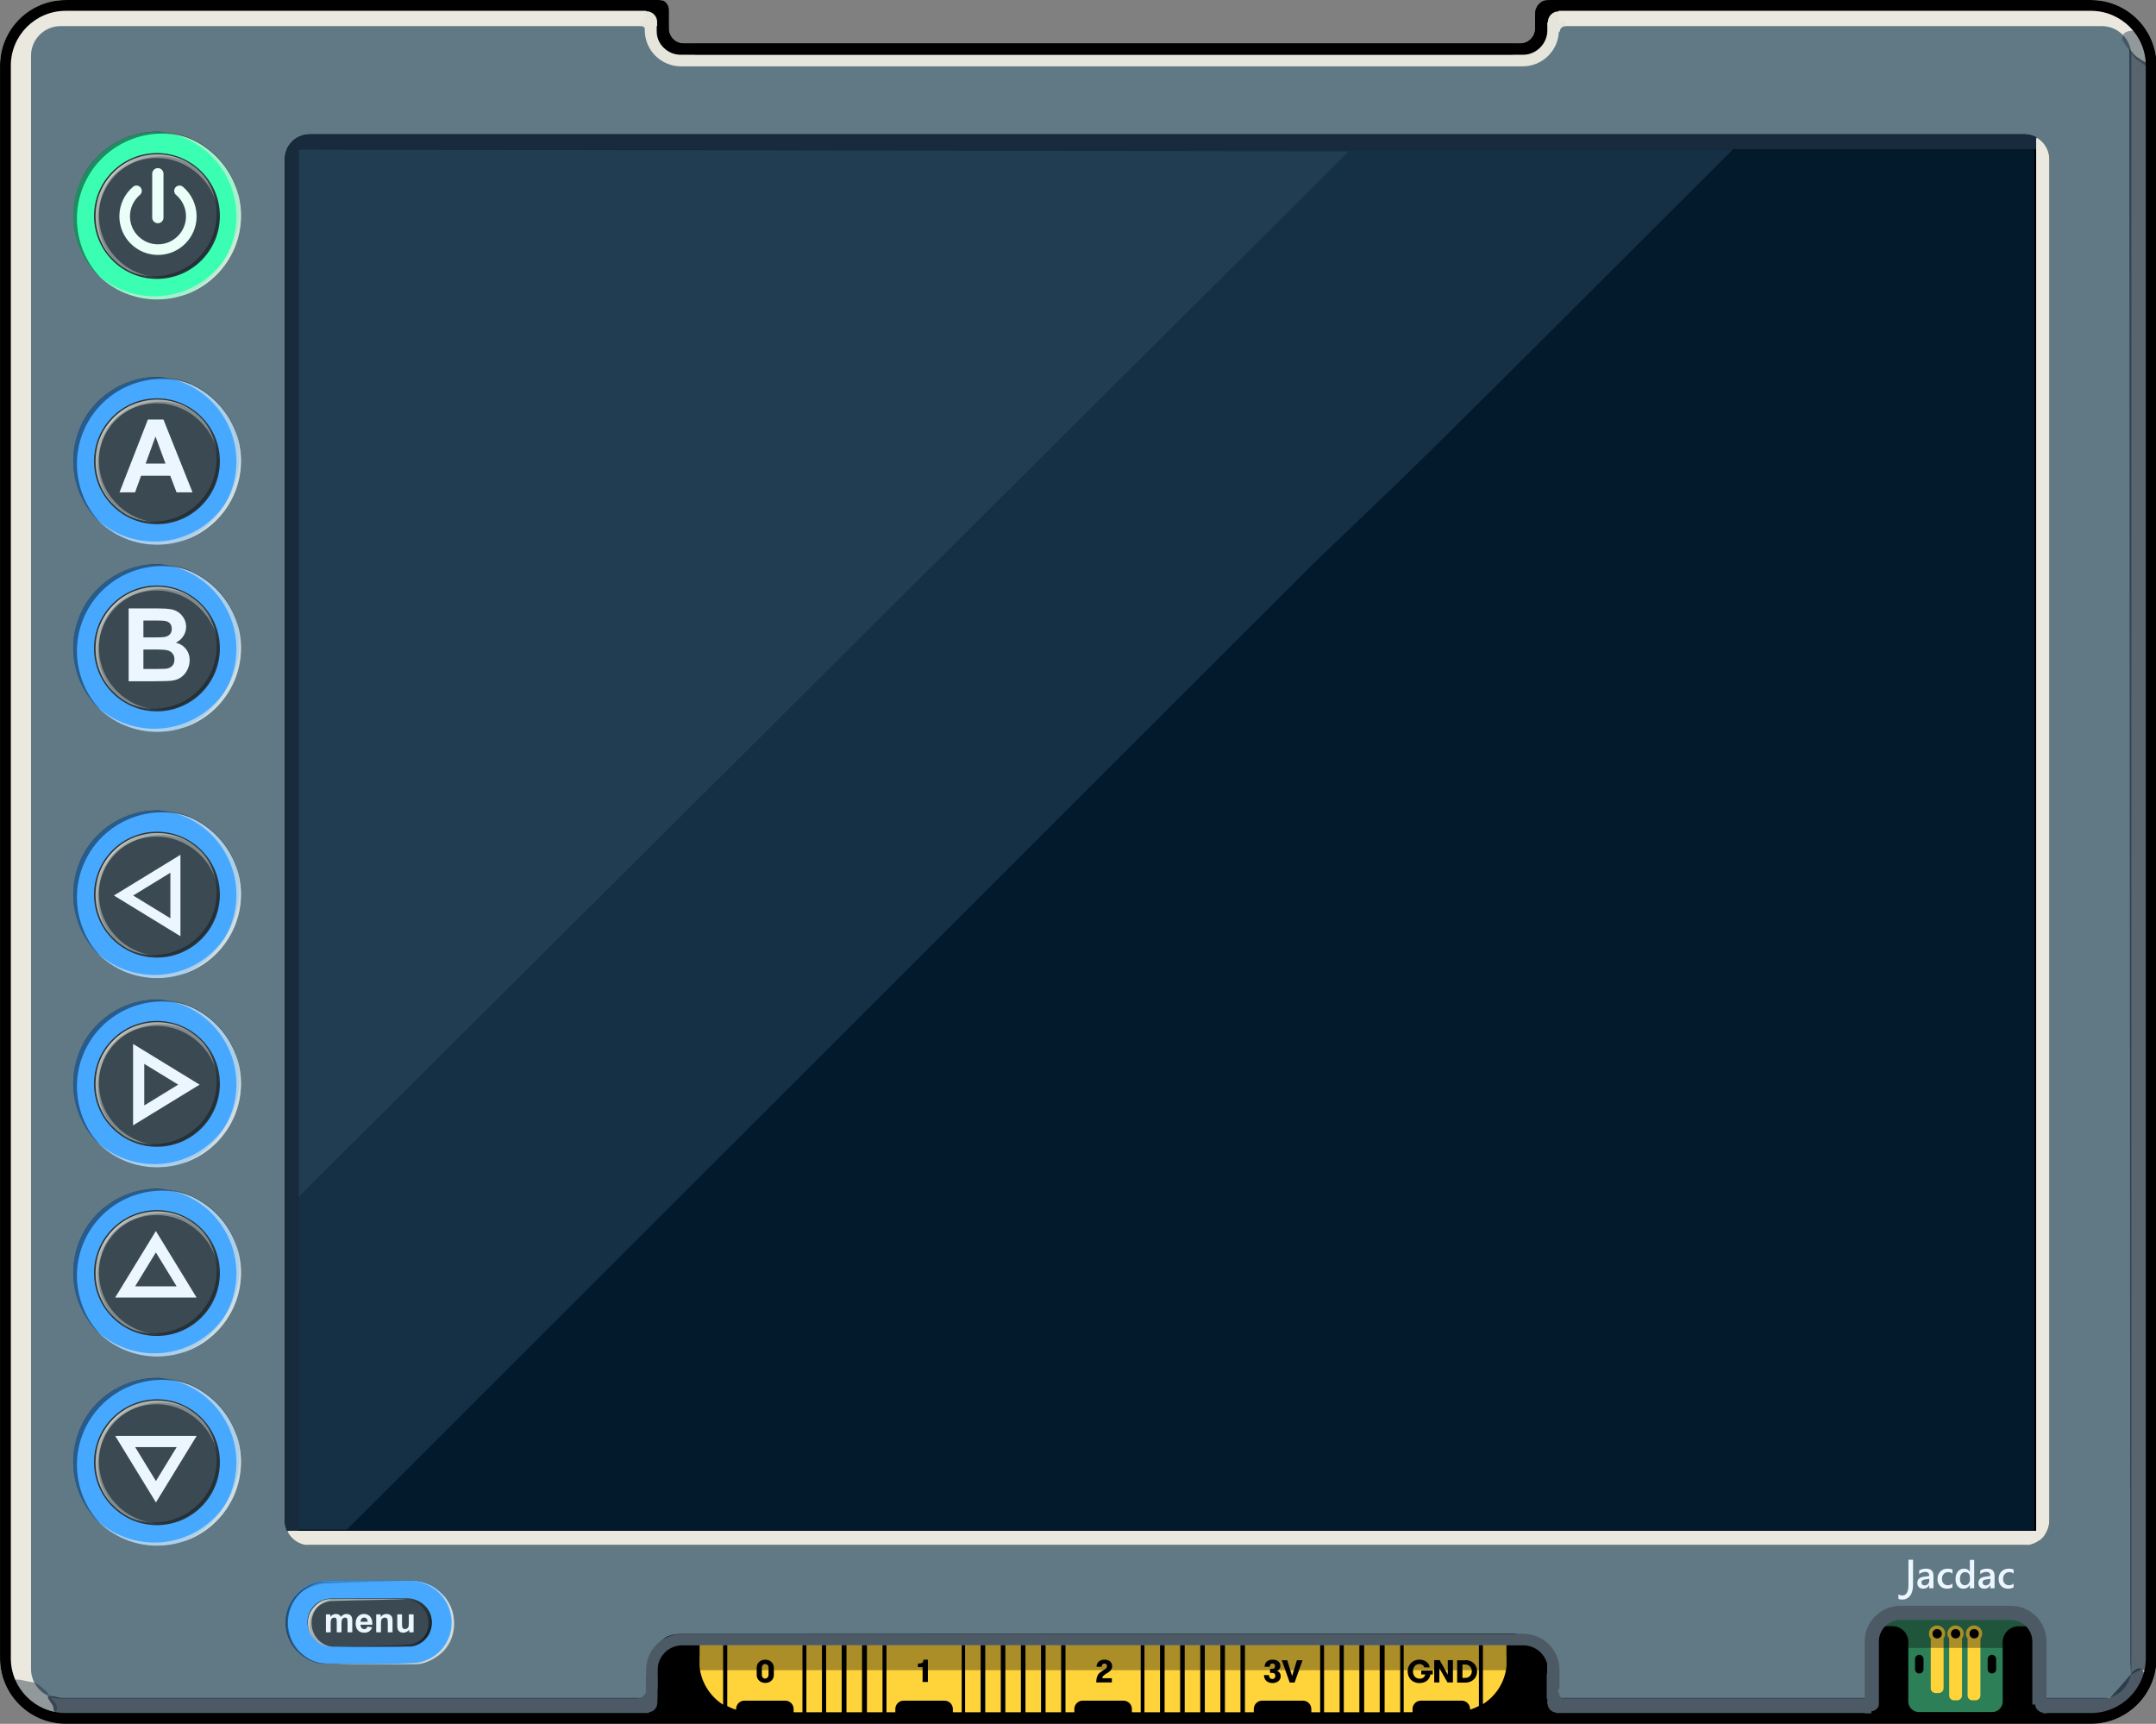 <?xml version="1.0" encoding="UTF-8" standalone="no"?><!DOCTYPE svg PUBLIC "-//W3C//DTD SVG 1.1//EN" "http://www.w3.org/Graphics/SVG/1.1/DTD/svg11.dtd"><svg width="100%" height="100%" viewBox="0 0 2494 1994" version="1.1" xmlns="http://www.w3.org/2000/svg" xmlns:xlink="http://www.w3.org/1999/xlink" xml:space="preserve" xmlns:serif="http://www.serif.com/" style="fill-rule:evenodd;clip-rule:evenodd;stroke-linejoin:round;stroke-miterlimit:2;"><rect x="0" y="0" width="2494" height="1994" fill="#808080" stroke="none"/><g transform="matrix(1.014,0,0,1.004,-48.176,-50.358)"><path d="M1802.24,55.463C1802.65,55.044 1803.1,54.459 1803.56,54.064C1804.07,53.632 1804.56,53.089 1805.15,52.709C1805.72,52.343 1806.42,51.771 1807.04,51.502C1807.7,51.218 1808.53,50.951 1809.27,50.767C1810.1,50.56 1811.14,50.337 1812.06,50.259C1812.94,50.184 1814.75,50.184 1814.75,50.184L2432.92,50.184C2474.24,50.184 2507.78,84.058 2507.78,125.782L2507.78,1960.63C2507.78,2002.35 2474.24,2036.23 2432.92,2036.23L122.392,2036.23C81.076,2036.23 47.531,2002.35 47.531,1960.63L47.531,125.782C47.531,84.058 81.076,50.184 122.392,50.184L797.312,50.184C798.403,50.184 798.753,50.154 799.471,50.194C799.814,50.213 800.319,50.248 800.885,50.308C802.035,50.431 802.743,50.61 803.365,50.783C803.866,50.923 804.495,51.249 804.861,51.454C805.97,52.076 806.59,52.67 807.083,53.235C807.576,53.8 807.712,53.869 808.797,55.485C809.486,56.512 809.841,57.542 810.188,59.11C810.383,59.995 810.383,60.82 810.398,61.538C810.429,63.147 810.434,64.291 810.434,65.081L810.434,82.965C810.434,92.509 818.107,100.257 827.558,100.257L1781.72,100.257C1791.17,100.257 1798.84,92.509 1798.84,82.965L1798.84,69.018C1798.84,69.018 1798.89,65.969 1798.91,64.919C1798.91,64.271 1799.07,63.566 1799.11,62.944C1799.16,62.345 1799.32,61.94 1799.38,61.346C1799.45,60.742 1799.69,60.134 1799.87,59.587C1800.04,59.057 1800.19,58.746 1800.45,58.256C1800.72,57.76 1800.9,57.249 1801.25,56.799C1801.59,56.352 1801.85,55.865 1802.24,55.463Z" style="fill:rgb(235,232,223);"/><clipPath id="_clip1"><path d="M1802.24,55.463C1802.65,55.044 1803.1,54.459 1803.56,54.064C1804.07,53.632 1804.56,53.089 1805.15,52.709C1805.72,52.343 1806.42,51.771 1807.04,51.502C1807.7,51.218 1808.53,50.951 1809.27,50.767C1810.1,50.56 1811.14,50.337 1812.06,50.259C1812.94,50.184 1814.75,50.184 1814.75,50.184L2432.92,50.184C2474.24,50.184 2507.78,84.058 2507.78,125.782L2507.78,1960.63C2507.78,2002.35 2474.24,2036.23 2432.92,2036.23L122.392,2036.23C81.076,2036.23 47.531,2002.35 47.531,1960.63L47.531,125.782C47.531,84.058 81.076,50.184 122.392,50.184L797.312,50.184C798.403,50.184 798.753,50.154 799.471,50.194C799.814,50.213 800.319,50.248 800.885,50.308C802.035,50.431 802.743,50.61 803.365,50.783C803.866,50.923 804.495,51.249 804.861,51.454C805.97,52.076 806.59,52.67 807.083,53.235C807.576,53.8 807.712,53.869 808.797,55.485C809.486,56.512 809.841,57.542 810.188,59.11C810.383,59.995 810.383,60.82 810.398,61.538C810.429,63.147 810.434,64.291 810.434,65.081L810.434,82.965C810.434,92.509 818.107,100.257 827.558,100.257L1781.72,100.257C1791.17,100.257 1798.84,92.509 1798.84,82.965L1798.84,69.018C1798.84,69.018 1798.89,65.969 1798.91,64.919C1798.91,64.271 1799.07,63.566 1799.11,62.944C1799.16,62.345 1799.32,61.94 1799.38,61.346C1799.45,60.742 1799.69,60.134 1799.87,59.587C1800.04,59.057 1800.19,58.746 1800.45,58.256C1800.72,57.76 1800.9,57.249 1801.25,56.799C1801.59,56.352 1801.85,55.865 1802.24,55.463Z"/></clipPath><g clip-path="url(#_clip1)"><g transform="matrix(1.001,0,0,1.008,8.171,-8.508)"><path d="M2468.34,121.854L2468.34,1965.83C2468.34,1984.5 2453.18,1999.65 2434.52,1999.65L108.462,1999.65C89.798,1999.65 74.645,1984.5 74.645,1965.83L74.645,121.854C74.645,103.191 89.798,88.038 108.462,88.038L2434.52,88.038C2453.18,88.038 2468.34,103.191 2468.34,121.854Z" style="fill:rgb(97,121,133);"/></g><g transform="matrix(-0.662,0.559,-0.546,-0.719,4202.35,-1199.67)"><path d="M2475.65,138.011C2492.5,151.003 2495.9,148.386 2501.51,142.78C2501.89,142.403 2503.53,114.088 2502.39,111.812C2497.03,101.09 2498.45,87.592 2493.04,98.095C2491.94,100.229 2485.8,111.081 2484.27,114.195C2479.07,124.755 2475.65,125.447 2475.65,138.011Z" style="fill:rgb(24,43,60);fill-opacity:0.42;"/></g><g transform="matrix(5.247,2.49301e-15,0,2.282,-1806.55,1739.38)"><path d="M814.417,121.626C813.56,123.2 813.614,126.271 812.624,126.271L366.731,126.271C365.741,126.271 364.938,124.189 364.938,121.626C364.938,120.511 363.531,117.106 363.783,116.305C364.112,115.263 366.171,116.98 366.731,116.98L810.975,116.98L812.019,116.909C812.217,117.131 816.448,105.591 816.675,104.946C818.61,99.469 819.845,102.311 819.681,109.174C819.65,110.456 816.092,118.547 814.417,121.626Z" style="fill:rgb(24,43,60);fill-opacity:0.75;"/></g><g transform="matrix(0.987,0,0,3.403,15.617,-247.009)"><path d="M2514,108.777L2515.02,652.357C2513.08,654.13 2513.02,652.783 2506.39,652.54L2495.58,654.289C2495.3,655.078 2495.18,651.647 2494.58,650.229L2493.39,103.923C2493.39,103.779 2500.53,106.332 2501,106.332L2506.99,107.546C2515.81,109.002 2514,108.633 2514,108.777Z" style="fill:rgb(24,43,60);fill-opacity:0.69;"/></g><g transform="matrix(0.275,-0.244,0.241,0.278,720.335,1948.3)"><path d="M2161.12,2082.47L2180.57,2098.29C2176.94,2102.76 2174.95,2108.35 2174.95,2114.11C2174.95,2119.88 2176.94,2125.46 2180.57,2129.93L2161.12,2145.76C2153.85,2136.81 2149.88,2125.64 2149.88,2114.11C2149.88,2102.59 2153.85,2091.41 2161.12,2082.47Z" style="fill:rgb(76,90,101);"/></g><g transform="matrix(-0.302,-0.305,0.302,-0.305,800.135,3312.05)"><path d="M2161.12,2082.47L2180.57,2098.29C2176.94,2102.76 2174.95,2108.35 2174.95,2114.11C2174.95,2119.88 2176.94,2125.46 2180.57,2129.93L2161.12,2145.76C2153.85,2136.81 2149.88,2125.64 2149.88,2114.11C2149.88,2102.59 2153.85,2091.41 2161.12,2082.47Z" style="fill:rgb(76,90,101);"/></g><g transform="matrix(6.04131e-17,0.996,-0.987,6.10076e-17,960.405,-945.375)"><path d="M1035.91,171.721L1035.91,178.151C1032.36,178.151 1029.48,181.03 1029.48,184.581L1023.05,184.581C1023.05,177.479 1028.81,171.721 1035.91,171.721Z" style="fill:rgb(229,229,219);"/></g><g transform="matrix(-0.987,1.22015e-16,-1.20826e-16,-0.996,2563.97,1953.57)"><g transform="matrix(1,0,0,1,-317.538,-90.855)"><g transform="matrix(-1,-1.22465e-16,1.22465e-16,-1,3184.1,2215.25)"><path d="M2101.3,214.152L2105.87,214.152L2105.87,251.26C2105.87,265.475 2094.33,277.015 2080.12,277.015L1102.21,277.015C1087.99,277.015 1076.45,265.475 1076.45,251.26L1076.45,214.152L2086.03,214.152C2086.2,214.497 2086.38,214.846 2086.4,214.867C2086.75,215.214 2087.64,219.571 2088.2,221.06C2088.84,222.765 2089.08,223.649 2089.27,224.359C2088.89,224.442 2088.5,224.531 2088.11,224.629C2087.03,224.9 2087.03,224.879 2086.94,224.922C2087.03,224.879 2087.03,224.9 2088.11,224.629C2088.5,224.531 2088.89,224.442 2089.27,224.359C2089.47,225.079 2089.61,225.619 2090.08,226.654C2089.61,225.619 2089.47,225.079 2089.27,224.359C2095.69,222.97 2100.26,223.502 2101.3,214.152Z"/></g><g transform="matrix(1.098,0,0,2.025,231.716,-1799.22)"><path d="M759.213,1870.77L759.213,1859.85C759.213,1848.46 776.279,1839.2 797.299,1839.2L1683.39,1839.2C1704.41,1839.2 1721.48,1848.46 1721.48,1859.85L1721.48,1870.77L1709.33,1870.77L1709.33,1859.85C1709.33,1852.09 1697.71,1845.79 1683.39,1845.79L797.299,1845.79C782.984,1845.79 771.361,1852.09 771.361,1859.85L771.361,1870.77L759.213,1870.77Z" style="fill:rgb(229,229,219);"/></g><g transform="matrix(-6.48615e-17,0.353,-0.353,-6.48615e-17,2172.6,1638.18)"><path d="M958.454,204.444L958.454,184.275C977.833,184.275 993.543,168.315 993.543,148.629L1013.4,148.629C1013.4,179.455 988.798,204.444 958.454,204.444Z"/></g><g transform="matrix(0.353,0,0,0.353,727.41,1923.67)"><path d="M958.454,204.444L958.454,184.275C977.833,184.275 993.543,168.315 993.543,148.629L1013.4,148.629C1013.4,179.455 988.798,204.444 958.454,204.444Z"/></g></g><g transform="matrix(1,0,0,1.178,0.408,-330.174)"><g><rect x="800.616" y="1848.58" width="945.288" height="17.17" style="fill-opacity:0.33;"/></g></g></g><g transform="matrix(0.446,-0.814,1.059,0.592,-1147.33,3959.5)"><path d="M2475.65,138.011C2492.5,151.003 2493.84,132.196 2499.45,126.59C2499.83,126.213 2503.53,114.088 2502.39,111.812C2497.03,101.09 2494.77,87.651 2489.36,98.153C2488.26,100.287 2482.06,106.969 2480.53,110.083C2475.34,120.643 2475.65,125.447 2475.65,138.011Z" style="fill:rgb(24,43,60);fill-opacity:0.42;"/></g><g transform="matrix(0.987,0,0,0.996,810.871,-97.173)"><path d="M1035.91,171.721L1035.91,178.151C1032.36,178.151 1029.48,181.03 1029.48,184.581L1023.05,184.581C1023.05,177.479 1028.81,171.721 1035.91,171.721Z" style="fill:rgb(229,229,219);"/></g></g><path d="M1802.24,55.463C1802.65,55.044 1803.1,54.459 1803.56,54.064C1804.07,53.632 1804.56,53.089 1805.15,52.709C1805.72,52.343 1806.42,51.771 1807.04,51.502C1807.7,51.218 1808.53,50.951 1809.27,50.767C1810.1,50.56 1811.14,50.337 1812.06,50.259C1812.94,50.184 1814.75,50.184 1814.75,50.184L2432.92,50.184C2474.24,50.184 2507.78,84.058 2507.78,125.782L2507.78,1960.63C2507.78,2002.35 2474.24,2036.23 2432.92,2036.23L122.392,2036.23C81.076,2036.23 47.531,2002.35 47.531,1960.63L47.531,125.782C47.531,84.058 81.076,50.184 122.392,50.184L797.312,50.184C798.403,50.184 798.753,50.154 799.471,50.194C799.814,50.213 800.319,50.248 800.885,50.308C802.035,50.431 802.743,50.61 803.365,50.783C803.866,50.923 804.495,51.249 804.861,51.454C805.97,52.076 806.59,52.67 807.083,53.235C807.576,53.8 807.712,53.869 808.797,55.485C809.486,56.512 809.841,57.542 810.188,59.11C810.383,59.995 810.383,60.82 810.398,61.538C810.429,63.147 810.434,64.291 810.434,65.081L810.434,82.965C810.434,92.509 818.107,100.257 827.558,100.257L1781.72,100.257C1791.17,100.257 1798.84,92.509 1798.84,82.965L1798.84,69.018C1798.84,69.018 1798.89,65.969 1798.91,64.919C1798.91,64.271 1799.07,63.566 1799.11,62.944C1799.16,62.345 1799.32,61.94 1799.38,61.346C1799.45,60.742 1799.69,60.134 1799.87,59.587C1800.04,59.057 1800.19,58.746 1800.45,58.256C1800.72,57.76 1800.9,57.249 1801.25,56.799C1801.59,56.352 1801.85,55.865 1802.24,55.463ZM1811.54,63.607L1811.54,63.605C1811.55,63.584 1811.56,63.563 1811.56,63.541C1811.56,63.563 1811.55,63.585 1811.54,63.607ZM1812.36,62.823C1812.24,62.933 1812.09,63.071 1811.94,63.207C1811.85,63.303 1811.74,63.431 1811.62,63.567C1811.56,63.681 1811.5,63.802 1811.44,63.917L1811.37,64.338C1811.33,64.737 1811.27,65.206 1811.23,65.468C1811.22,66.589 1811.18,68.639 1811.18,69.12L1811.18,82.965C1811.18,99.382 1797.98,112.711 1781.72,112.711L827.558,112.711C811.3,112.711 798.101,99.382 798.101,82.965L798.101,65.081C798.101,64.492 798.099,63.691 798.082,62.625C797.882,62.631 797.649,62.638 797.312,62.638L122.392,62.638C87.882,62.638 59.864,90.932 59.864,125.782L59.864,1960.63C59.864,1995.48 87.882,2023.77 122.392,2023.77L2432.92,2023.77C2467.43,2023.77 2495.45,1995.48 2495.45,1960.63L2495.45,125.782C2495.45,90.932 2467.43,62.638 2432.92,62.638L1814.75,62.638C1814.75,62.638 1813.63,62.623 1813.09,62.669C1812.85,62.689 1812.59,62.761 1812.36,62.823ZM1811.53,63.376C1811.58,63.152 1811.62,62.923 1811.64,62.754L1811.53,63.376Z"/></g><g transform="matrix(1.202,0,0,1.317,67.76,-73.794)"><path d="M1915.87,195.909L1915.87,1391.41C1915.87,1403.52 1905.1,1413.34 1891.84,1413.34L241.726,1413.34C228.462,1413.34 217.693,1403.52 217.693,1391.41L217.693,195.909C217.693,183.809 228.462,173.985 241.726,173.985L1891.84,173.985C1905.1,173.985 1915.87,183.809 1915.87,195.909Z"/><clipPath id="_clip2"><path d="M1915.87,195.909L1915.87,1391.41C1915.87,1403.52 1905.1,1413.34 1891.84,1413.34L241.726,1413.34C228.462,1413.34 217.693,1403.52 217.693,1391.41L217.693,195.909C217.693,183.809 228.462,173.985 241.726,173.985L1891.84,173.985C1905.1,173.985 1915.87,183.809 1915.87,195.909Z"/></clipPath><g clip-path="url(#_clip2)"><g transform="matrix(0.809,-8.17764e-17,-4.93025e-16,0.739,-265.738,-96.987)"><rect x="613.808" y="384.683" width="2064.86" height="1641.25" style="fill:rgb(2,26,44);"/></g><g transform="matrix(0.808,-4.97337e-16,-2.76177e-16,0.737,-271.19,-98.969)"><path d="M1831.58,880.57L701.567,2010.59L678.917,2033.12L621.601,2033.12L621.601,388.319L2329.87,388.319L2056.9,661.026L2028.75,688.918L1966.71,750.432L1927.42,788.779L1831.58,880.57Z" style="fill:rgb(21,48,69);"/></g><g transform="matrix(-0.004,1.631,-1.788,-0.003,2925.85,-2193.35)"><path d="M1462.47,938.754L2027.59,1503.87L1462.47,1503.87L1462.47,938.754Z" style="fill:rgb(33,61,82);"/></g><g transform="matrix(0.432,0,0,0.829,99.703,57.76)"><path d="M304.444,138.122L304.444,1623.64C304.444,1628.48 296.173,1632.4 285.985,1632.4C275.798,1632.4 267.527,1628.48 267.527,1623.64L267.527,138.122C267.527,133.287 275.798,129.361 285.985,129.361C296.173,129.361 304.444,133.287 304.444,138.122Z" style="fill:rgb(24,43,60);"/></g><g transform="matrix(3.792,0,0,1.679,-1173.12,-24.826)"><path d="M814.417,121.626C814.417,124.189 813.407,126.271 812.163,126.271L367.192,126.271C365.948,126.271 364.938,124.189 364.938,121.626C364.938,119.062 365.948,116.98 367.192,116.98L812.163,116.98C813.407,116.98 814.417,119.062 814.417,121.626Z" style="fill:rgb(24,43,60);"/></g><g transform="matrix(1.635,0,0,0.43,-468.516,724.372)"><path d="M1456.34,1587.12C1456.34,1595.17 1454.45,1601.7 1452.13,1601.7L422.582,1601.7C420.262,1601.7 418.38,1595.17 418.38,1587.12C418.38,1579.08 420.262,1572.54 422.582,1572.54L1452.13,1572.54C1454.45,1572.54 1456.34,1579.08 1456.34,1587.12Z" style="fill:rgb(235,232,223);"/></g><g transform="matrix(0.345,0,0,0.823,1810.87,66.519)"><path d="M304.444,136.425L304.444,1625.34C304.444,1629.24 296.173,1632.4 285.985,1632.4C275.798,1632.4 267.527,1629.24 267.527,1625.34L267.527,136.425C267.527,132.526 275.798,129.361 285.985,129.361C296.173,129.361 304.444,132.526 304.444,136.425Z" style="fill:rgb(235,232,223);"/></g></g></g><g id="button-menu" transform="matrix(1,0,0,1,245.95,9.007)"><g transform="matrix(0.904,-3.29882e-16,-4.19801e-17,0.888,-477.378,2.853)"><path d="M836.155,2099.62C836.155,2129.43 812.383,2153.64 783.101,2153.64L674.582,2153.64C645.301,2153.64 621.528,2129.43 621.528,2099.62C621.528,2069.82 645.301,2045.61 674.582,2045.61L783.101,2045.61C812.383,2045.61 836.155,2069.82 836.155,2099.62Z" style="fill:rgb(41,51,56);"/></g><g id="button-menu-active" transform="matrix(0.904,-3.29882e-16,-4.19801e-17,0.888,-477.378,2.853)"><path d="M836.155,2099.62C836.155,2129.43 812.383,2153.64 783.101,2153.64L674.582,2153.64C645.301,2153.64 621.528,2129.43 621.528,2099.62C621.528,2069.82 645.301,2045.61 674.582,2045.61L783.101,2045.61C812.383,2045.61 836.155,2069.82 836.155,2099.62ZM808.402,2099.49C808.402,2082.05 794.158,2068.73 777.033,2068.73L680.241,2068.88C663.117,2068.88 649.38,2082.53 649.38,2099.96C649.38,2117.4 664.615,2131.55 681.74,2131.55L777.647,2131.28C794.772,2131.28 808.402,2116.92 808.402,2099.49Z" style="fill:rgb(71,168,255);"/></g><g transform="matrix(-0.53,0.005,-0.005,-0.494,331.721,1994.34)"><g><path d="M187.677,160.673C140.413,163.287 102.041,205.932 102.041,257.853C102.041,309.774 140.413,352.419 187.677,355.033C137.654,354.157 97.042,310.914 97.042,257.853C97.042,204.792 137.654,161.549 187.677,160.673Z" style="fill:rgb(229,229,219);fill-opacity:0.64;"/></g></g><g transform="matrix(-0.374,-0.374,0.349,-0.349,212.335,2028.31)"><g><path d="M243.068,61.667C215.667,91.238 160.911,148.069 122.452,194.984C106.474,214.477 101.718,242.431 102.041,257.853C103.127,309.774 140.087,347.177 187.894,352.936C142.949,354.99 96.233,311.74 96.993,257.853C97.208,242.609 102.559,211.891 119.576,193.449C167.591,141.414 214.169,89.467 243.068,61.667Z" style="fill:rgb(229,229,219);fill-opacity:0.78;"/></g></g><g transform="matrix(0.53,1.11022e-16,1.44329e-15,0.494,32.994,1740.68)"><g><path d="M187.677,160.673C140.413,163.287 102.041,205.932 102.041,257.853C102.041,309.774 140.413,352.419 187.677,355.033C137.654,354.157 97.042,310.914 97.042,257.853C97.042,204.792 137.654,161.549 187.677,160.673Z" style="fill-opacity:0.45;"/></g></g><g transform="matrix(0.374,0.374,-0.349,0.349,152.151,1707.7)"><g><path d="M246.861,58.085C221.956,85.032 166.239,145.973 124.339,195.913C108.216,215.131 100.781,242.342 99.869,257.154C96.827,306.513 140.413,352.419 187.677,355.033C137.654,354.157 97.042,310.914 97.042,257.853C97.042,241.118 101.825,212.835 120.528,192.494C165.898,143.151 216.913,89.705 246.861,58.085Z" style="fill-opacity:0.23;"/></g></g><g id="button-menu-body"><g transform="matrix(0.643,-2.17498e-16,-3.26779e-17,0.641,-299.322,517.173)"><path d="M859.374,2107.03C859.374,2130.91 840.045,2150.28 816.237,2150.28L680.718,2150.28C656.91,2150.28 637.581,2130.91 637.581,2107.03C637.581,2083.16 656.91,2063.79 680.718,2063.79L816.237,2063.79C840.045,2063.79 859.374,2083.16 859.374,2107.03Z" style="fill:rgb(97,121,133);fill-opacity:0.33;"/></g><g transform="matrix(-0.304,-2.64619e-17,-8.6191e-16,-0.283,283.11,1941.48)"><g><path d="M187.677,160.673C145.148,166.27 110.619,207.888 110.619,257.853C110.619,307.818 145.148,349.436 187.677,355.033C137.654,354.157 97.042,310.914 97.042,257.853C97.042,204.792 137.654,161.549 187.677,160.673Z" style="fill-opacity:0.34;"/></g></g><g transform="matrix(-0.2,-0.228,0.213,-0.187,208.823,1959.44)"><g><path d="M299.529,-26.776C266.129,20.023 163.669,144.687 126.299,200.848C112.15,222.111 107.658,246.044 107.658,257.853C107.658,308.493 143.513,350.466 187.677,355.033C137.654,354.157 97.042,310.914 97.042,257.853C97.042,246.229 100.81,219.294 114.768,200.825C166.01,133.02 257.461,24.807 299.529,-26.776Z" style="fill-opacity:0.34;"/></g></g><g transform="matrix(0.305,3.70671e-17,8.06992e-16,0.284,80.645,1795.11)"><g><path d="M187.677,160.673C145.265,166.344 110.832,207.937 110.832,257.853C110.832,307.769 145.265,349.362 187.677,355.033C137.654,354.157 97.042,310.914 97.042,257.853C97.042,204.792 137.654,161.549 187.677,160.673Z" style="fill:rgb(229,229,219);fill-opacity:0.64;"/></g></g><g transform="matrix(0.202,0.227,-0.212,0.189,154.48,1776.96)"><g><path d="M310.265,-35.249C289.607,-5.703 185.517,120.055 125.514,198.36C110.121,218.447 106.237,246.928 106.237,257.853C106.237,308.817 142.729,350.96 187.677,355.033C137.654,354.157 97.042,310.914 97.042,257.853C97.042,245.152 97.585,220.905 116.53,197.571C173.795,127.041 286.521,-6.922 310.265,-35.249Z" style="fill:rgb(229,229,219);fill-opacity:0.64;"/></g></g><g transform="matrix(1,0,0,1,-2141.72,-227.479)"><g transform="matrix(40,0,0,40,2270.32,2106.59)"><path d="M0.062,-0.519L0.188,-0.519L0.188,-0.448C0.233,-0.503 0.287,-0.53 0.35,-0.53C0.383,-0.53 0.412,-0.523 0.436,-0.51C0.46,-0.496 0.48,-0.475 0.496,-0.448C0.519,-0.475 0.543,-0.496 0.57,-0.51C0.596,-0.523 0.624,-0.53 0.654,-0.53C0.692,-0.53 0.725,-0.522 0.751,-0.507C0.777,-0.492 0.797,-0.469 0.81,-0.439C0.819,-0.417 0.824,-0.381 0.824,-0.332L0.824,-0L0.687,-0L0.687,-0.296C0.687,-0.348 0.682,-0.381 0.673,-0.396C0.66,-0.416 0.641,-0.425 0.614,-0.425C0.595,-0.425 0.577,-0.419 0.56,-0.408C0.543,-0.396 0.531,-0.379 0.523,-0.356C0.516,-0.333 0.512,-0.298 0.512,-0.249L0.512,-0L0.375,-0L0.375,-0.284C0.375,-0.335 0.373,-0.367 0.368,-0.382C0.363,-0.396 0.355,-0.407 0.345,-0.415C0.335,-0.422 0.321,-0.425 0.303,-0.425C0.282,-0.425 0.263,-0.42 0.246,-0.408C0.229,-0.397 0.217,-0.38 0.209,-0.359C0.202,-0.337 0.199,-0.302 0.199,-0.252L0.199,-0L0.062,-0L0.062,-0.519Z" style="fill:rgb(236,246,255);fill-rule:nonzero;"/></g><g transform="matrix(40,0,0,40,2305.89,2106.59)"><path d="M0.372,-0.165L0.509,-0.142C0.491,-0.092 0.463,-0.054 0.425,-0.027C0.388,-0.001 0.34,0.012 0.283,0.012C0.193,0.012 0.126,-0.018 0.083,-0.077C0.049,-0.124 0.032,-0.183 0.032,-0.255C0.032,-0.341 0.054,-0.409 0.099,-0.457C0.144,-0.506 0.201,-0.53 0.27,-0.53C0.347,-0.53 0.408,-0.505 0.452,-0.454C0.497,-0.403 0.518,-0.325 0.516,-0.22L0.172,-0.22C0.173,-0.179 0.184,-0.147 0.206,-0.125C0.227,-0.102 0.253,-0.091 0.285,-0.091C0.306,-0.091 0.324,-0.097 0.339,-0.108C0.354,-0.12 0.365,-0.139 0.372,-0.165ZM0.38,-0.304C0.379,-0.343 0.369,-0.374 0.349,-0.394C0.33,-0.415 0.306,-0.425 0.278,-0.425C0.248,-0.425 0.223,-0.414 0.204,-0.393C0.184,-0.371 0.174,-0.341 0.175,-0.304L0.38,-0.304Z" style="fill:rgb(236,246,255);fill-rule:nonzero;"/></g><g transform="matrix(40,0,0,40,2328.13,2106.59)"><path d="M0.543,-0L0.406,-0L0.406,-0.265C0.406,-0.321 0.403,-0.357 0.397,-0.373C0.392,-0.39 0.382,-0.403 0.369,-0.412C0.356,-0.421 0.34,-0.425 0.321,-0.425C0.298,-0.425 0.276,-0.419 0.257,-0.406C0.238,-0.393 0.225,-0.375 0.218,-0.354C0.211,-0.333 0.208,-0.293 0.208,-0.235L0.208,-0L0.071,-0L0.071,-0.519L0.198,-0.519L0.198,-0.442C0.243,-0.501 0.3,-0.53 0.369,-0.53C0.399,-0.53 0.427,-0.525 0.452,-0.514C0.477,-0.503 0.496,-0.489 0.509,-0.472C0.522,-0.455 0.531,-0.436 0.536,-0.415C0.541,-0.393 0.543,-0.362 0.543,-0.322L0.543,-0Z" style="fill:rgb(236,246,255);fill-rule:nonzero;"/></g><g transform="matrix(40,0,0,40,2352.57,2106.59)"><path d="M0.413,-0L0.413,-0.078C0.394,-0.05 0.369,-0.028 0.338,-0.012C0.308,0.004 0.275,0.012 0.241,0.012C0.206,0.012 0.175,0.004 0.147,-0.011C0.12,-0.027 0.1,-0.048 0.087,-0.076C0.075,-0.103 0.069,-0.142 0.069,-0.19L0.069,-0.519L0.206,-0.519L0.206,-0.28C0.206,-0.207 0.208,-0.163 0.213,-0.146C0.219,-0.13 0.228,-0.117 0.241,-0.107C0.255,-0.097 0.271,-0.093 0.292,-0.093C0.315,-0.093 0.336,-0.099 0.355,-0.112C0.374,-0.125 0.386,-0.141 0.393,-0.16C0.4,-0.179 0.403,-0.226 0.403,-0.3L0.403,-0.519L0.541,-0.519L0.541,-0L0.413,-0Z" style="fill:rgb(236,246,255);fill-rule:nonzero;"/></g></g></g></g><g id="button-down" transform="matrix(0.983,0,0,0.983,-1922.55,-148.927)"><circle cx="2140.7" cy="1871.67" r="98.726" style="fill-opacity:0.58;"/><clipPath id="_clip3"><circle cx="2140.7" cy="1871.67" r="98.726"/></clipPath><g clip-path="url(#_clip3)"><g id="button-down-body" transform="matrix(1.246,0,0,1.246,-574.879,-451.502)"><circle cx="2179.51" cy="1864.92" r="58.223" style="fill:rgb(97,121,133);fill-opacity:0.33;"/><clipPath id="_clip4"><circle cx="2179.51" cy="1864.92" r="58.223"/></clipPath><g clip-path="url(#_clip4)"><g transform="matrix(-1.047,-1.28236e-16,1.00001e-16,-0.817,2393.95,3288.09)"><path d="M205.964,1695.5L242.687,1772.4L169.242,1772.4L205.964,1695.5ZM205.964,1720.23L187.221,1759.48L224.708,1759.48L205.964,1720.23Z" style="fill:rgb(236,246,255);"/></g><g transform="matrix(0.516,0.403,-0.371,0.474,2177.55,1666.57)"><g><path d="M187.677,160.673C141.968,164.267 104.858,206.575 104.858,257.853C104.858,309.132 141.968,351.439 187.677,355.033C137.654,354.157 97.042,310.914 97.042,257.853C97.042,204.792 137.654,161.549 187.677,160.673Z" style="fill:rgb(229,229,219);fill-opacity:0.42;"/></g></g><g transform="matrix(0.003,0.655,-0.601,0.002,2333.41,1740.95)"><g><path d="M187.677,160.673C141.968,164.267 104.858,206.575 104.858,257.853C104.858,309.132 141.968,351.439 187.677,355.033C137.654,354.157 97.042,310.914 97.042,257.853C97.042,204.792 137.654,161.549 187.677,160.673Z" style="fill:rgb(229,229,219);fill-opacity:0.42;"/></g></g><g transform="matrix(0.653,-0.052,0.047,0.6,2044.08,1719.51)"><g><path d="M187.677,160.673C141.968,164.267 104.858,206.575 104.858,257.853C104.858,309.132 141.968,351.439 187.677,355.033C137.654,354.157 97.042,310.914 97.042,257.853C97.042,204.792 137.654,161.549 187.677,160.673Z" style="fill:rgb(229,229,219);fill-opacity:0.42;"/></g></g><g transform="matrix(-0.527,-0.364,0.342,-0.495,2192.13,2062)"><g><path d="M187.677,160.673C141.799,164.16 104.551,206.505 104.551,257.853C104.551,309.202 141.799,351.546 187.677,355.033C137.654,354.157 97.042,310.914 97.042,257.853C97.042,204.792 137.654,161.549 187.677,160.673Z" style="fill:rgb(30,42,50);fill-opacity:0.79;"/></g></g></g></g><g id="button-down-active" transform="matrix(0.956,1.04129e-16,0,0.956,1945.7,1605.92)"><path d="M203.769,175.207C260.766,175.207 307.04,221.481 307.04,278.477C307.04,335.474 260.766,381.748 203.769,381.748C146.773,381.748 100.499,335.474 100.499,278.477C100.499,221.481 146.773,175.207 203.769,175.207ZM203.769,201.024C246.517,201.024 281.222,235.73 281.222,278.477C281.222,321.225 246.517,355.93 203.769,355.93C161.022,355.93 126.316,321.225 126.316,278.477C126.316,235.73 161.022,201.024 203.769,201.024Z" style="fill:rgb(71,168,255);"/></g><g transform="matrix(-1.093,0.011,-0.01,-1.026,2348.12,2134.95)"><g><path d="M187.677,160.673C140.413,163.287 102.041,205.932 102.041,257.853C102.041,309.774 140.413,352.419 187.677,355.033C137.654,354.157 97.042,310.914 97.042,257.853C97.042,204.792 137.654,161.549 187.677,160.673Z" style="fill:rgb(229,229,219);fill-opacity:0.64;"/></g></g><g transform="matrix(-0.493,-0.975,0.916,-0.463,1996.78,2174.77)"><g><path d="M187.677,160.673C140.413,163.287 102.041,205.932 102.041,257.853C102.041,309.774 140.413,352.419 187.677,355.033C137.654,354.157 97.042,310.914 97.042,257.853C97.042,204.792 137.654,161.549 187.677,160.673Z" style="fill:rgb(229,229,219);fill-opacity:0.64;"/></g></g><g transform="matrix(0.975,0.495,-0.464,0.915,2077.3,1543.63)"><g><path d="M187.677,160.673C140.413,163.287 102.041,205.932 102.041,257.853C102.041,309.774 140.413,352.419 187.677,355.033C137.654,354.157 97.042,310.914 97.042,257.853C97.042,204.792 137.654,161.549 187.677,160.673Z" style="fill-opacity:0.45;"/></g></g></g></g><g id="button-up" transform="matrix(0.983,0,0,0.983,-1922.55,-367.766)"><circle cx="2140.7" cy="1871.67" r="98.726" style="fill-opacity:0.58;"/><clipPath id="_clip5"><circle cx="2140.7" cy="1871.67" r="98.726"/></clipPath><g clip-path="url(#_clip5)"><g id="button-up-body" transform="matrix(1.246,0,0,1.246,-574.879,-451.502)"><circle cx="2179.51" cy="1864.92" r="58.223" style="fill:rgb(97,121,133);fill-opacity:0.33;"/><clipPath id="_clip6"><circle cx="2179.51" cy="1864.92" r="58.223"/></clipPath><g clip-path="url(#_clip6)"><g transform="matrix(1.047,0,0,0.817,1962.61,439.988)"><path d="M205.964,1695.5L242.687,1772.4L169.242,1772.4L205.964,1695.5ZM205.964,1720.23L187.221,1759.48L224.708,1759.48L205.964,1720.23Z" style="fill:rgb(236,246,255);"/></g><g transform="matrix(0.516,0.403,-0.371,0.474,2177.55,1666.57)"><g><path d="M187.677,160.673C141.968,164.267 104.858,206.575 104.858,257.853C104.858,309.132 141.968,351.439 187.677,355.033C137.654,354.157 97.042,310.914 97.042,257.853C97.042,204.792 137.654,161.549 187.677,160.673Z" style="fill:rgb(229,229,219);fill-opacity:0.42;"/></g></g><g transform="matrix(0.003,0.655,-0.601,0.002,2333.41,1740.95)"><g><path d="M187.677,160.673C141.968,164.267 104.858,206.575 104.858,257.853C104.858,309.132 141.968,351.439 187.677,355.033C137.654,354.157 97.042,310.914 97.042,257.853C97.042,204.792 137.654,161.549 187.677,160.673Z" style="fill:rgb(229,229,219);fill-opacity:0.42;"/></g></g><g transform="matrix(0.653,-0.052,0.047,0.6,2044.08,1719.51)"><g><path d="M187.677,160.673C141.968,164.267 104.858,206.575 104.858,257.853C104.858,309.132 141.968,351.439 187.677,355.033C137.654,354.157 97.042,310.914 97.042,257.853C97.042,204.792 137.654,161.549 187.677,160.673Z" style="fill:rgb(229,229,219);fill-opacity:0.42;"/></g></g><g transform="matrix(-0.527,-0.364,0.342,-0.495,2192.13,2062)"><g><path d="M187.677,160.673C141.799,164.16 104.551,206.505 104.551,257.853C104.551,309.202 141.799,351.546 187.677,355.033C137.654,354.157 97.042,310.914 97.042,257.853C97.042,204.792 137.654,161.549 187.677,160.673Z" style="fill:rgb(30,42,50);fill-opacity:0.79;"/></g></g></g></g><g id="button-up-active" transform="matrix(0.956,1.04129e-16,0,0.956,1945.7,1605.92)"><path d="M203.769,175.207C260.766,175.207 307.04,221.481 307.04,278.477C307.04,335.474 260.766,381.748 203.769,381.748C146.773,381.748 100.499,335.474 100.499,278.477C100.499,221.481 146.773,175.207 203.769,175.207ZM203.769,201.024C246.517,201.024 281.222,235.73 281.222,278.477C281.222,321.225 246.517,355.93 203.769,355.93C161.022,355.93 126.316,321.225 126.316,278.477C126.316,235.73 161.022,201.024 203.769,201.024Z" style="fill:rgb(71,168,255);"/></g><g transform="matrix(-1.093,0.011,-0.01,-1.026,2348.12,2134.95)"><g><path d="M187.677,160.673C140.413,163.287 102.041,205.932 102.041,257.853C102.041,309.774 140.413,352.419 187.677,355.033C137.654,354.157 97.042,310.914 97.042,257.853C97.042,204.792 137.654,161.549 187.677,160.673Z" style="fill:rgb(229,229,219);fill-opacity:0.64;"/></g></g><g transform="matrix(-0.493,-0.975,0.916,-0.463,1996.78,2174.77)"><g><path d="M187.677,160.673C140.413,163.287 102.041,205.932 102.041,257.853C102.041,309.774 140.413,352.419 187.677,355.033C137.654,354.157 97.042,310.914 97.042,257.853C97.042,204.792 137.654,161.549 187.677,160.673Z" style="fill:rgb(229,229,219);fill-opacity:0.64;"/></g></g><g transform="matrix(0.975,0.495,-0.464,0.915,2077.3,1543.63)"><g><path d="M187.677,160.673C140.413,163.287 102.041,205.932 102.041,257.853C102.041,309.774 140.413,352.419 187.677,355.033C137.654,354.157 97.042,310.914 97.042,257.853C97.042,204.792 137.654,161.549 187.677,160.673Z" style="fill-opacity:0.45;"/></g></g></g></g><g id="button-right" transform="matrix(0.983,0,0,0.983,-1922.55,-586.605)"><circle cx="2140.7" cy="1871.67" r="98.726" style="fill-opacity:0.58;"/><clipPath id="_clip7"><circle cx="2140.7" cy="1871.67" r="98.726"/></clipPath><g clip-path="url(#_clip7)"><g id="button-right-body" transform="matrix(1.246,0,0,1.246,-574.879,-451.502)"><circle cx="2179.51" cy="1864.92" r="58.223" style="fill:rgb(97,121,133);fill-opacity:0.33;"/><clipPath id="_clip8"><circle cx="2179.51" cy="1864.92" r="58.223"/></clipPath><g clip-path="url(#_clip8)"><g transform="matrix(6.41181e-17,1.047,-0.817,5.00004e-17,3604.78,1650)"><path d="M205.964,1695.5L242.687,1772.4L169.242,1772.4L205.964,1695.5ZM205.964,1720.23L187.221,1759.48L224.708,1759.48L205.964,1720.23Z" style="fill:rgb(236,246,255);"/></g><g transform="matrix(0.516,0.403,-0.371,0.474,2177.55,1666.57)"><g><path d="M187.677,160.673C141.968,164.267 104.858,206.575 104.858,257.853C104.858,309.132 141.968,351.439 187.677,355.033C137.654,354.157 97.042,310.914 97.042,257.853C97.042,204.792 137.654,161.549 187.677,160.673Z" style="fill:rgb(229,229,219);fill-opacity:0.42;"/></g></g><g transform="matrix(0.003,0.655,-0.601,0.002,2333.41,1740.95)"><g><path d="M187.677,160.673C141.968,164.267 104.858,206.575 104.858,257.853C104.858,309.132 141.968,351.439 187.677,355.033C137.654,354.157 97.042,310.914 97.042,257.853C97.042,204.792 137.654,161.549 187.677,160.673Z" style="fill:rgb(229,229,219);fill-opacity:0.42;"/></g></g><g transform="matrix(0.653,-0.052,0.047,0.6,2044.08,1719.51)"><g><path d="M187.677,160.673C141.968,164.267 104.858,206.575 104.858,257.853C104.858,309.132 141.968,351.439 187.677,355.033C137.654,354.157 97.042,310.914 97.042,257.853C97.042,204.792 137.654,161.549 187.677,160.673Z" style="fill:rgb(229,229,219);fill-opacity:0.42;"/></g></g><g transform="matrix(-0.527,-0.364,0.342,-0.495,2192.13,2062)"><g><path d="M187.677,160.673C141.799,164.16 104.551,206.505 104.551,257.853C104.551,309.202 141.799,351.546 187.677,355.033C137.654,354.157 97.042,310.914 97.042,257.853C97.042,204.792 137.654,161.549 187.677,160.673Z" style="fill:rgb(30,42,50);fill-opacity:0.79;"/></g></g></g></g><g id="button-right-active" transform="matrix(0.956,1.04129e-16,0,0.956,1945.7,1605.92)"><path d="M203.769,175.207C260.766,175.207 307.04,221.481 307.04,278.477C307.04,335.474 260.766,381.748 203.769,381.748C146.773,381.748 100.499,335.474 100.499,278.477C100.499,221.481 146.773,175.207 203.769,175.207ZM203.769,201.024C246.517,201.024 281.222,235.73 281.222,278.477C281.222,321.225 246.517,355.93 203.769,355.93C161.022,355.93 126.316,321.225 126.316,278.477C126.316,235.73 161.022,201.024 203.769,201.024Z" style="fill:rgb(71,168,255);"/></g><g transform="matrix(-1.093,0.011,-0.01,-1.026,2348.12,2134.95)"><g><path d="M187.677,160.673C140.413,163.287 102.041,205.932 102.041,257.853C102.041,309.774 140.413,352.419 187.677,355.033C137.654,354.157 97.042,310.914 97.042,257.853C97.042,204.792 137.654,161.549 187.677,160.673Z" style="fill:rgb(229,229,219);fill-opacity:0.64;"/></g></g><g transform="matrix(-0.493,-0.975,0.916,-0.463,1996.78,2174.77)"><g><path d="M187.677,160.673C140.413,163.287 102.041,205.932 102.041,257.853C102.041,309.774 140.413,352.419 187.677,355.033C137.654,354.157 97.042,310.914 97.042,257.853C97.042,204.792 137.654,161.549 187.677,160.673Z" style="fill:rgb(229,229,219);fill-opacity:0.64;"/></g></g><g transform="matrix(0.975,0.495,-0.464,0.915,2077.3,1543.63)"><g><path d="M187.677,160.673C140.413,163.287 102.041,205.932 102.041,257.853C102.041,309.774 140.413,352.419 187.677,355.033C137.654,354.157 97.042,310.914 97.042,257.853C97.042,204.792 137.654,161.549 187.677,160.673Z" style="fill-opacity:0.45;"/></g></g></g></g><g id="button-left" transform="matrix(0.983,0,0,0.983,-1922.55,-805.444)"><circle cx="2140.7" cy="1871.67" r="98.726" style="fill-opacity:0.58;"/><clipPath id="_clip9"><circle cx="2140.7" cy="1871.67" r="98.726"/></clipPath><g clip-path="url(#_clip9)"><g id="button-left-body" transform="matrix(1.246,0,0,1.246,-574.888,-451.502)"><circle cx="2179.51" cy="1864.92" r="58.223" style="fill:rgb(97,121,133);fill-opacity:0.33;"/><clipPath id="_clip10"><circle cx="2179.51" cy="1864.92" r="58.223"/></clipPath><g clip-path="url(#_clip10)"><g transform="matrix(6.41181e-17,-1.047,0.817,5.00004e-17,753.409,2081.34)"><path d="M205.964,1695.5L242.687,1772.4L169.242,1772.4L205.964,1695.5ZM205.964,1717.76C205.964,1717.76 185.423,1760.77 185.423,1760.77C185.423,1760.77 226.506,1760.77 226.506,1760.77L205.964,1717.76Z" style="fill:rgb(236,246,255);"/></g><g transform="matrix(0.516,0.403,-0.371,0.474,2177.55,1666.57)"><g><path d="M187.677,160.673C141.968,164.267 104.858,206.575 104.858,257.853C104.858,309.132 141.968,351.439 187.677,355.033C137.654,354.157 97.042,310.914 97.042,257.853C97.042,204.792 137.654,161.549 187.677,160.673Z" style="fill:rgb(229,229,219);fill-opacity:0.42;"/></g></g><g transform="matrix(0.003,0.655,-0.601,0.002,2333.41,1740.95)"><g><path d="M187.677,160.673C141.968,164.267 104.858,206.575 104.858,257.853C104.858,309.132 141.968,351.439 187.677,355.033C137.654,354.157 97.042,310.914 97.042,257.853C97.042,204.792 137.654,161.549 187.677,160.673Z" style="fill:rgb(229,229,219);fill-opacity:0.42;"/></g></g><g transform="matrix(0.653,-0.052,0.047,0.6,2044.08,1719.51)"><g><path d="M187.677,160.673C141.968,164.267 104.858,206.575 104.858,257.853C104.858,309.132 141.968,351.439 187.677,355.033C137.654,354.157 97.042,310.914 97.042,257.853C97.042,204.792 137.654,161.549 187.677,160.673Z" style="fill:rgb(229,229,219);fill-opacity:0.42;"/></g></g><g transform="matrix(-0.527,-0.364,0.342,-0.495,2192.13,2062)"><g><path d="M187.677,160.673C141.799,164.16 104.551,206.505 104.551,257.853C104.551,309.202 141.799,351.546 187.677,355.033C137.654,354.157 97.042,310.914 97.042,257.853C97.042,204.792 137.654,161.549 187.677,160.673Z" style="fill:rgb(30,42,50);fill-opacity:0.79;"/></g></g></g></g><g id="button-left-active" transform="matrix(0.956,1.04129e-16,0,0.956,1945.7,1605.92)"><path d="M203.769,175.207C260.766,175.207 307.04,221.481 307.04,278.477C307.04,335.474 260.766,381.748 203.769,381.748C146.773,381.748 100.499,335.474 100.499,278.477C100.499,221.481 146.773,175.207 203.769,175.207ZM203.769,201.024C246.517,201.024 281.222,235.73 281.222,278.477C281.222,321.225 246.517,355.93 203.769,355.93C161.022,355.93 126.316,321.225 126.316,278.477C126.316,235.73 161.022,201.024 203.769,201.024Z" style="fill:rgb(71,168,255);"/></g><g transform="matrix(-1.093,0.011,-0.01,-1.026,2348.12,2134.95)"><g><path d="M187.677,160.673C140.413,163.287 102.041,205.932 102.041,257.853C102.041,309.774 140.413,352.419 187.677,355.033C137.654,354.157 97.042,310.914 97.042,257.853C97.042,204.792 137.654,161.549 187.677,160.673Z" style="fill:rgb(229,229,219);fill-opacity:0.64;"/></g></g><g transform="matrix(-0.493,-0.975,0.916,-0.463,1996.78,2174.77)"><g><path d="M187.677,160.673C140.413,163.287 102.041,205.932 102.041,257.853C102.041,309.774 140.413,352.419 187.677,355.033C137.654,354.157 97.042,310.914 97.042,257.853C97.042,204.792 137.654,161.549 187.677,160.673Z" style="fill:rgb(229,229,219);fill-opacity:0.64;"/></g></g><g transform="matrix(0.975,0.495,-0.464,0.915,2077.3,1543.63)"><g><path d="M187.677,160.673C140.413,163.287 102.041,205.932 102.041,257.853C102.041,309.774 140.413,352.419 187.677,355.033C137.654,354.157 97.042,310.914 97.042,257.853C97.042,204.792 137.654,161.549 187.677,160.673Z" style="fill-opacity:0.45;"/></g></g></g></g><g id="button-b" transform="matrix(0.983,0,0,0.983,-1922.55,-1090.27)"><circle cx="2140.7" cy="1871.67" r="98.726" style="fill-opacity:0.58;"/><clipPath id="_clip11"><circle cx="2140.7" cy="1871.67" r="98.726"/></clipPath><g clip-path="url(#_clip11)"><g id="button-b-body" transform="matrix(1.246,0,0,1.246,-574.879,-451.502)"><circle cx="2179.51" cy="1864.92" r="58.223" style="fill:rgb(97,121,133);fill-opacity:0.33;"/><clipPath id="_clip12"><circle cx="2179.51" cy="1864.92" r="58.223"/></clipPath><g clip-path="url(#_clip12)"><g transform="matrix(0.795,0,0,0.795,471.473,395.789)"><g transform="matrix(120.833,0,0,120.833,2105.74,1886.92)"><path d="M0.073,-0.716L0.359,-0.716C0.416,-0.716 0.458,-0.713 0.486,-0.708C0.514,-0.704 0.539,-0.694 0.561,-0.679C0.583,-0.664 0.601,-0.644 0.616,-0.619C0.63,-0.594 0.638,-0.567 0.638,-0.536C0.638,-0.502 0.629,-0.471 0.61,-0.443C0.592,-0.415 0.568,-0.394 0.537,-0.38C0.581,-0.368 0.614,-0.346 0.638,-0.315C0.661,-0.285 0.673,-0.249 0.673,-0.208C0.673,-0.175 0.665,-0.143 0.65,-0.112C0.635,-0.082 0.614,-0.057 0.588,-0.039C0.562,-0.02 0.53,-0.009 0.491,-0.005C0.467,-0.002 0.409,-0.001 0.317,-0L0.073,-0L0.073,-0.716ZM0.218,-0.597L0.218,-0.431L0.313,-0.431C0.369,-0.431 0.404,-0.432 0.417,-0.434C0.442,-0.437 0.462,-0.445 0.476,-0.459C0.49,-0.473 0.497,-0.492 0.497,-0.515C0.497,-0.537 0.491,-0.555 0.479,-0.569C0.466,-0.583 0.448,-0.591 0.424,-0.594C0.41,-0.596 0.369,-0.597 0.301,-0.597L0.218,-0.597ZM0.218,-0.312L0.218,-0.121L0.352,-0.121C0.404,-0.121 0.437,-0.122 0.451,-0.125C0.472,-0.129 0.49,-0.138 0.503,-0.153C0.517,-0.169 0.523,-0.189 0.523,-0.214C0.523,-0.236 0.518,-0.254 0.508,-0.269C0.497,-0.284 0.482,-0.295 0.462,-0.302C0.443,-0.309 0.4,-0.312 0.334,-0.312L0.218,-0.312Z" style="fill:rgb(236,246,255);fill-rule:nonzero;"/></g></g><g transform="matrix(0.516,0.403,-0.371,0.474,2177.55,1666.57)"><g><path d="M187.677,160.673C141.968,164.267 104.858,206.575 104.858,257.853C104.858,309.132 141.968,351.439 187.677,355.033C137.654,354.157 97.042,310.914 97.042,257.853C97.042,204.792 137.654,161.549 187.677,160.673Z" style="fill:rgb(229,229,219);fill-opacity:0.42;"/></g></g><g transform="matrix(0.003,0.655,-0.601,0.002,2333.41,1740.95)"><g><path d="M187.677,160.673C141.968,164.267 104.858,206.575 104.858,257.853C104.858,309.132 141.968,351.439 187.677,355.033C137.654,354.157 97.042,310.914 97.042,257.853C97.042,204.792 137.654,161.549 187.677,160.673Z" style="fill:rgb(229,229,219);fill-opacity:0.42;"/></g></g><g transform="matrix(0.653,-0.052,0.047,0.6,2044.08,1719.51)"><g><path d="M187.677,160.673C141.968,164.267 104.858,206.575 104.858,257.853C104.858,309.132 141.968,351.439 187.677,355.033C137.654,354.157 97.042,310.914 97.042,257.853C97.042,204.792 137.654,161.549 187.677,160.673Z" style="fill:rgb(229,229,219);fill-opacity:0.42;"/></g></g><g transform="matrix(-0.527,-0.364,0.342,-0.495,2192.13,2062)"><g><path d="M187.677,160.673C141.799,164.16 104.551,206.505 104.551,257.853C104.551,309.202 141.799,351.546 187.677,355.033C137.654,354.157 97.042,310.914 97.042,257.853C97.042,204.792 137.654,161.549 187.677,160.673Z" style="fill:rgb(30,42,50);fill-opacity:0.79;"/></g></g></g></g><g id="button-b-active" transform="matrix(0.956,1.04129e-16,0,0.956,1945.7,1605.92)"><path d="M203.769,175.207C260.766,175.207 307.04,221.481 307.04,278.477C307.04,335.474 260.766,381.748 203.769,381.748C146.773,381.748 100.499,335.474 100.499,278.477C100.499,221.481 146.773,175.207 203.769,175.207ZM203.769,201.024C246.517,201.024 281.222,235.73 281.222,278.477C281.222,321.225 246.517,355.93 203.769,355.93C161.022,355.93 126.316,321.225 126.316,278.477C126.316,235.73 161.022,201.024 203.769,201.024Z" style="fill:rgb(71,168,255);"/></g><g transform="matrix(-1.093,0.011,-0.01,-1.026,2348.12,2134.95)"><g><path d="M187.677,160.673C140.413,163.287 102.041,205.932 102.041,257.853C102.041,309.774 140.413,352.419 187.677,355.033C137.654,354.157 97.042,310.914 97.042,257.853C97.042,204.792 137.654,161.549 187.677,160.673Z" style="fill:rgb(229,229,219);fill-opacity:0.64;"/></g></g><g transform="matrix(-0.493,-0.975,0.916,-0.463,1996.78,2174.77)"><g><path d="M187.677,160.673C140.413,163.287 102.041,205.932 102.041,257.853C102.041,309.774 140.413,352.419 187.677,355.033C137.654,354.157 97.042,310.914 97.042,257.853C97.042,204.792 137.654,161.549 187.677,160.673Z" style="fill:rgb(229,229,219);fill-opacity:0.64;"/></g></g><g transform="matrix(0.975,0.495,-0.464,0.915,2077.3,1543.63)"><g><path d="M187.677,160.673C140.413,163.287 102.041,205.932 102.041,257.853C102.041,309.774 140.413,352.419 187.677,355.033C137.654,354.157 97.042,310.914 97.042,257.853C97.042,204.792 137.654,161.549 187.677,160.673Z" style="fill-opacity:0.45;"/></g></g></g></g><g id="button-a" transform="matrix(0.983,0,0,0.983,-1922.55,-1306.77)"><circle cx="2140.7" cy="1871.67" r="98.726" style="fill-opacity:0.58;"/><clipPath id="_clip13"><circle cx="2140.7" cy="1871.67" r="98.726"/></clipPath><g clip-path="url(#_clip13)"><g id="button-a-body" transform="matrix(1.246,0,0,1.246,-574.879,-451.502)"><circle cx="2179.51" cy="1864.92" r="58.223" style="fill:rgb(97,121,133);fill-opacity:0.33;"/><clipPath id="_clip14"><circle cx="2179.51" cy="1864.92" r="58.223"/></clipPath><g clip-path="url(#_clip14)"><g transform="matrix(0.795,0,0,0.795,469.84,394.156)"><g transform="matrix(120.833,0,0,120.833,2105.74,1886.92)"><path d="M0.718,-0L0.561,-0L0.499,-0.163L0.212,-0.163L0.153,-0L0,-0L0.279,-0.716L0.432,-0.716L0.718,-0ZM0.452,-0.283L0.354,-0.549L0.257,-0.283L0.452,-0.283Z" style="fill:rgb(236,246,255);fill-rule:nonzero;"/></g></g><g transform="matrix(0.516,0.403,-0.371,0.474,2177.55,1666.57)"><g><path d="M187.677,160.673C141.968,164.267 104.858,206.575 104.858,257.853C104.858,309.132 141.968,351.439 187.677,355.033C137.654,354.157 97.042,310.914 97.042,257.853C97.042,204.792 137.654,161.549 187.677,160.673Z" style="fill:rgb(229,229,219);fill-opacity:0.42;"/></g></g><g transform="matrix(0.003,0.655,-0.601,0.002,2333.41,1740.95)"><g><path d="M187.677,160.673C141.968,164.267 104.858,206.575 104.858,257.853C104.858,309.132 141.968,351.439 187.677,355.033C137.654,354.157 97.042,310.914 97.042,257.853C97.042,204.792 137.654,161.549 187.677,160.673Z" style="fill:rgb(229,229,219);fill-opacity:0.42;"/></g></g><g transform="matrix(0.653,-0.052,0.047,0.6,2044.08,1719.51)"><g><path d="M187.677,160.673C141.968,164.267 104.858,206.575 104.858,257.853C104.858,309.132 141.968,351.439 187.677,355.033C137.654,354.157 97.042,310.914 97.042,257.853C97.042,204.792 137.654,161.549 187.677,160.673Z" style="fill:rgb(229,229,219);fill-opacity:0.42;"/></g></g><g transform="matrix(-0.527,-0.364,0.342,-0.495,2192.13,2062)"><g><path d="M187.677,160.673C141.799,164.16 104.551,206.505 104.551,257.853C104.551,309.202 141.799,351.546 187.677,355.033C137.654,354.157 97.042,310.914 97.042,257.853C97.042,204.792 137.654,161.549 187.677,160.673Z" style="fill:rgb(30,42,50);fill-opacity:0.79;"/></g></g></g></g><g id="button-a-active" transform="matrix(0.956,1.04129e-16,0,0.956,1945.7,1605.92)"><path d="M203.769,175.207C260.766,175.207 307.04,221.481 307.04,278.477C307.04,335.474 260.766,381.748 203.769,381.748C146.773,381.748 100.499,335.474 100.499,278.477C100.499,221.481 146.773,175.207 203.769,175.207ZM203.769,201.024C246.517,201.024 281.222,235.73 281.222,278.477C281.222,321.225 246.517,355.93 203.769,355.93C161.022,355.93 126.316,321.225 126.316,278.477C126.316,235.73 161.022,201.024 203.769,201.024Z" style="fill:rgb(71,168,255);"/></g><g transform="matrix(-1.093,0.011,-0.01,-1.026,2348.12,2134.95)"><g><path d="M187.677,160.673C140.413,163.287 102.041,205.932 102.041,257.853C102.041,309.774 140.413,352.419 187.677,355.033C137.654,354.157 97.042,310.914 97.042,257.853C97.042,204.792 137.654,161.549 187.677,160.673Z" style="fill:rgb(229,229,219);fill-opacity:0.64;"/></g></g><g transform="matrix(-0.493,-0.975,0.916,-0.463,1996.78,2174.77)"><g><path d="M187.677,160.673C140.413,163.287 102.041,205.932 102.041,257.853C102.041,309.774 140.413,352.419 187.677,355.033C137.654,354.157 97.042,310.914 97.042,257.853C97.042,204.792 137.654,161.549 187.677,160.673Z" style="fill:rgb(229,229,219);fill-opacity:0.64;"/></g></g><g transform="matrix(0.975,0.495,-0.464,0.915,2077.3,1543.63)"><g><path d="M187.677,160.673C140.413,163.287 102.041,205.932 102.041,257.853C102.041,309.774 140.413,352.419 187.677,355.033C137.654,354.157 97.042,310.914 97.042,257.853C97.042,204.792 137.654,161.549 187.677,160.673Z" style="fill-opacity:0.45;"/></g></g></g></g><g id="button-power" transform="matrix(0.983,0,0,0.983,-1922.55,-1590.5)"><circle cx="2140.7" cy="1871.67" r="98.726" style="fill-opacity:0.58;"/><clipPath id="_clip15"><circle cx="2140.7" cy="1871.67" r="98.726"/></clipPath><g clip-path="url(#_clip15)"><g id="button-power-body" transform="matrix(1.246,0,0,1.246,-574.879,-451.502)"><circle cx="2179.51" cy="1864.92" r="58.223" style="fill:rgb(97,121,133);fill-opacity:0.33;"/><clipPath id="_clip16"><circle cx="2179.51" cy="1864.92" r="58.223"/></clipPath><g clip-path="url(#_clip16)"><g transform="matrix(0.817,0,0,0.817,1789.59,1486.4)"><path d="M507.139,429.676L507.141,429.674C516.997,438.076 522.821,450.457 522.821,463.652C522.821,488.297 502.813,508.305 478.169,508.305C453.524,508.305 433.516,488.297 433.516,463.652C433.516,450.398 439.393,437.965 449.33,429.561L449.333,429.565C450.402,428.657 451.787,428.109 453.298,428.109C456.683,428.109 459.431,430.857 459.431,434.242C459.431,436.21 458.502,437.963 457.059,439.086C449.967,445.179 445.779,454.123 445.779,463.652C445.779,481.529 460.292,496.042 478.169,496.042C496.045,496.042 510.558,481.529 510.558,463.652C510.558,454.085 506.337,445.107 499.192,439.012C497.802,437.888 496.913,436.168 496.913,434.242C496.913,430.857 499.661,428.109 503.046,428.109C504.618,428.109 506.053,428.702 507.139,429.676ZM484.524,414.455L484.524,465.155C484.524,468.749 481.606,471.667 478.012,471.667C474.418,471.667 471.5,468.749 471.5,465.155L471.5,414.455C471.5,410.861 474.418,407.944 478.012,407.944C481.606,407.944 484.524,410.861 484.524,414.455Z" style="fill:rgb(234,255,247);"/></g><g transform="matrix(0.516,0.403,-0.371,0.474,2177.55,1666.57)"><g><path d="M187.677,160.673C141.968,164.267 104.858,206.575 104.858,257.853C104.858,309.132 141.968,351.439 187.677,355.033C137.654,354.157 97.042,310.914 97.042,257.853C97.042,204.792 137.654,161.549 187.677,160.673Z" style="fill:rgb(229,229,219);fill-opacity:0.42;"/></g></g><g transform="matrix(0.003,0.655,-0.601,0.002,2333.41,1740.95)"><g><path d="M187.677,160.673C141.968,164.267 104.858,206.575 104.858,257.853C104.858,309.132 141.968,351.439 187.677,355.033C137.654,354.157 97.042,310.914 97.042,257.853C97.042,204.792 137.654,161.549 187.677,160.673Z" style="fill:rgb(229,229,219);fill-opacity:0.42;"/></g></g><g transform="matrix(0.653,-0.052,0.047,0.6,2044.08,1719.51)"><g><path d="M187.677,160.673C141.968,164.267 104.858,206.575 104.858,257.853C104.858,309.132 141.968,351.439 187.677,355.033C137.654,354.157 97.042,310.914 97.042,257.853C97.042,204.792 137.654,161.549 187.677,160.673Z" style="fill:rgb(229,229,219);fill-opacity:0.42;"/></g></g><g transform="matrix(-0.527,-0.364,0.342,-0.495,2192.13,2062)"><g><path d="M187.677,160.673C141.799,164.16 104.551,206.505 104.551,257.853C104.551,309.202 141.799,351.546 187.677,355.033C137.654,354.157 97.042,310.914 97.042,257.853C97.042,204.792 137.654,161.549 187.677,160.673Z" style="fill:rgb(30,42,50);fill-opacity:0.79;"/></g></g></g></g><g id="button-power-on" transform="matrix(0.956,1.04129e-16,0,0.956,1945.7,1605.92)"><path d="M203.769,175.207C260.766,175.207 307.04,221.481 307.04,278.477C307.04,335.474 260.766,381.748 203.769,381.748C146.773,381.748 100.499,335.474 100.499,278.477C100.499,221.481 146.773,175.207 203.769,175.207ZM203.769,201.024C246.517,201.024 281.222,235.73 281.222,278.477C281.222,321.225 246.517,355.93 203.769,355.93C161.022,355.93 126.316,321.225 126.316,278.477C126.316,235.73 161.022,201.024 203.769,201.024Z" style="fill:rgb(58,255,179);"/></g><g transform="matrix(-1.093,0.011,-0.01,-1.026,2348.12,2134.95)"><g><path d="M187.677,160.673C140.413,163.287 102.041,205.932 102.041,257.853C102.041,309.774 140.413,352.419 187.677,355.033C137.654,354.157 97.042,310.914 97.042,257.853C97.042,204.792 137.654,161.549 187.677,160.673Z" style="fill:rgb(229,229,219);fill-opacity:0.64;"/></g></g><g transform="matrix(-0.493,-0.975,0.916,-0.463,1996.78,2174.77)"><g><path d="M187.677,160.673C140.413,163.287 102.041,205.932 102.041,257.853C102.041,309.774 140.413,352.419 187.677,355.033C137.654,354.157 97.042,310.914 97.042,257.853C97.042,204.792 137.654,161.549 187.677,160.673Z" style="fill:rgb(229,229,219);fill-opacity:0.64;"/></g></g><g transform="matrix(0.975,0.495,-0.464,0.915,2077.3,1543.63)"><g><path d="M187.677,160.673C140.413,163.287 102.041,205.932 102.041,257.853C102.041,309.774 140.413,352.419 187.677,355.033C137.654,354.157 97.042,310.914 97.042,257.853C97.042,204.792 137.654,161.549 187.677,160.673Z" style="fill-opacity:0.45;"/></g></g></g></g><g transform="matrix(1,0,0,1,-317.946,-7.687)"><g id="edge-connector"><g><g transform="matrix(1.037,0,0,1.203,251.915,-327.333)"><path d="M796.928,1909.6L796.91,1909.6L796.91,1872.49C796.91,1868.31 797.019,1863.78 798.731,1860.29C802.833,1851.91 813.627,1849.58 823.298,1849.58L1751.72,1849.19C1751.72,1849.19 1768.71,1851.14 1779.54,1857.25C1787.11,1861.52 1789.7,1869.79 1789.7,1872.49L1789.7,1909.6L1789.7,1909.6L1789.7,1933.25L796.928,1933.25L796.928,1909.6Z"/></g><g transform="matrix(0.731,0,0,0.726,564.127,550.223)"><path d="M2047.11,1862.1L2047.11,1890.25C2047.17,1890.85 2047.23,1891.44 2047.29,1892.04L2047.29,1906.56C2045,1932.36 2030.63,1954.71 2009.88,1967.9L2009.88,1862.1L2047.11,1862.1ZM2003.54,1862.1L2003.54,1970.83C1999.1,1973.2 1994.42,1975.18 1989.55,1976.73L1989.55,1975.66C1989.55,1968.3 1983.61,1962.32 1976.31,1962.32L1911.75,1962.32C1904.45,1962.32 1898.51,1968.3 1898.51,1975.66L1898.51,1980.73L1884.55,1980.73L1884.55,1948.83L1884.52,1948.82L1884.52,1862.1L2003.54,1862.1ZM1878.95,1862.1L1878.95,1980.81L1854.34,1980.81L1854.34,1862.1L1878.95,1862.1ZM1846.55,1862.1L1846.55,1980.81L1821.94,1980.81L1821.94,1862.1L1846.55,1862.1ZM1814.36,1862.1L1814.36,1980.81L1789.75,1980.81L1789.75,1862.1L1814.36,1862.1ZM1783.11,1862.1L1783.11,1980.81L1758.5,1980.81L1758.5,1862.1L1783.11,1862.1ZM1752.32,1862.1L1752.32,1980.84L1738.33,1980.84L1738.33,1975.66C1738.33,1968.3 1732.39,1962.32 1725.09,1962.32L1660.53,1962.32C1653.23,1962.32 1647.29,1968.3 1647.29,1975.66L1647.29,1980.84L1633.3,1980.84L1633.3,1862.1L1752.32,1862.1ZM1626.22,1862.1L1626.22,1980.81L1601.61,1980.81L1601.61,1862.1L1626.22,1862.1ZM1594.4,1862.1L1594.4,1980.81L1569.79,1980.81L1569.79,1862.1L1594.4,1862.1ZM1562.58,1862.1L1562.58,1980.81L1537.98,1980.81L1537.98,1862.1L1562.58,1862.1ZM1530.77,1862.1L1530.77,1980.81L1506.16,1980.81L1506.16,1862.1L1530.77,1862.1ZM1498.88,1862.1L1498.88,1980.81L1474.27,1980.81L1474.27,1862.1L1498.88,1862.1ZM1468.36,1862.1L1468.36,1980.84L1454.37,1980.84L1454.37,1975.66C1454.37,1968.3 1448.43,1962.32 1441.13,1962.32L1376.57,1962.32C1369.27,1962.32 1363.33,1968.3 1363.33,1975.66L1363.33,1980.84L1349.34,1980.84L1349.34,1862.1L1468.36,1862.1ZM1342.4,1862.1L1342.4,1980.81L1317.79,1980.81L1317.79,1862.1L1342.4,1862.1ZM1310.58,1862.1L1310.58,1980.81L1285.97,1980.81L1285.97,1862.1L1310.58,1862.1ZM1278.76,1862.1L1278.76,1980.81L1254.15,1980.81L1254.15,1862.1L1278.76,1862.1ZM1246.94,1862.1L1246.94,1980.81L1222.34,1980.81L1222.34,1862.1L1246.94,1862.1ZM1215.06,1862.1L1215.06,1980.81L1190.45,1980.81L1190.45,1862.1L1215.06,1862.1ZM1185.07,1862.1L1185.07,1980.84L1171.08,1980.84L1171.08,1975.66C1171.08,1968.3 1165.14,1962.32 1157.84,1962.32L1093.28,1962.32C1085.97,1962.32 1080.04,1968.3 1080.04,1975.66L1080.04,1980.84L1066.05,1980.84L1066.05,1862.1L1185.07,1862.1ZM1059.75,1862.1L1059.75,1980.81L1035.14,1980.81L1035.14,1862.1L1059.75,1862.1ZM1027.35,1862.1L1027.35,1980.81L1002.74,1980.81L1002.74,1862.1L1027.35,1862.1ZM995.164,1862.1L995.164,1980.81L970.555,1980.81L970.555,1862.1L995.164,1862.1ZM963.915,1862.1L963.915,1980.81L939.306,1980.81L939.306,1862.1L963.915,1862.1ZM933.087,1862.1L933.087,1948.95L933.059,1948.95L933.059,1980.87L919.098,1980.87L919.098,1975.66C919.098,1968.3 913.165,1962.32 905.858,1962.32L841.305,1962.32C833.997,1962.32 828.065,1968.3 828.065,1975.66L828.065,1976.87C823.19,1975.32 818.511,1973.34 814.075,1970.97L814.075,1862.1L933.087,1862.1ZM807.523,1862.1L807.523,1968.77C786.776,1955.47 772.408,1932.96 770.119,1906.97L770.119,1892.34C770.172,1891.74 770.231,1891.14 770.297,1890.54L770.297,1862.1L807.523,1862.1Z" style="fill:rgb(255,212,58);"/></g><g transform="matrix(1.805,0,0,1.805,1159.87,1257.25)"><path d="M472.7,371.6C477.5,371.6 480.2,375.1 480.2,378.8C480.2,382.5 477.5,386 472.7,386L467.4,386L467.4,371.7L472.7,371.7L472.7,371.6ZM470.8,374.4L470.8,383L472.6,383C475.3,383 476.8,380.9 476.8,378.7C476.8,376.5 475.2,374.4 472.6,374.4L470.8,374.4Z"/><path d="M461.4,380.9L461.4,371.6L464.7,371.6L464.7,385.9L461.2,385.9L456,376.7L456,385.9L452.7,385.9L452.7,371.6L456.2,371.6L461.4,380.9Z"/><path d="M444.4,378.3L451.8,378.3L451.8,380.8L450.3,380.8C449.7,384.1 447.3,386.3 443.2,386.3C438.4,386.3 435.7,382.8 435.7,378.8C435.7,374.9 438.5,371.3 443.2,371.3C447,371.3 449.6,373.6 449.8,376.3L446.3,376.3C446.1,375.2 444.9,374.1 443.2,374.1C440.5,374.1 439.1,376.4 439.1,378.8C439.1,381.3 440.5,383.5 443.5,383.5C445.5,383.5 446.7,382.3 446.9,380.8L444.4,380.8L444.4,378.3Z"/></g><g transform="matrix(1.805,0,0,1.805,1150.34,1257.42)"><path d="M368.5,385.9L365.4,385.9L360.3,371.6L363.8,371.6L366.9,381.7L370,371.6L373.6,371.6L368.5,385.9Z"/><path d="M352.1,381.1C352.1,382.7 353,383.6 354.3,383.6C355.5,383.6 356.2,382.7 356.2,381.7C356.2,380.5 355.6,379.7 354.1,379.7L352.8,379.7L352.8,377.1L354.1,377.1C355.6,377.1 356,376.4 356,375.3C356,374.2 355.3,373.7 354.4,373.7C353,373.7 352.6,374.5 352.6,375.8L349.3,375.8C349.3,373.4 350.8,371.2 354.4,371.2C357,371.2 359.4,372.5 359.4,375.2C359.4,376.8 358.4,378 357.3,378.4C358.6,378.9 359.6,380 359.6,381.9C359.6,384.6 357.2,386.2 354.4,386.2C350.9,386.2 348.9,384.1 348.9,381.1L352.1,381.1Z"/></g><g transform="matrix(1.805,0,0,1.805,1144.36,1257.25)"><path d="M248.6,378.5C250.3,377.5 251.6,376.8 251.6,375.4C251.6,374.3 250.9,373.8 250,373.8C249,373.8 248.2,374.4 248.2,375.9L244.9,375.9C244.9,373.3 246.7,371.3 250,371.3C252.6,371.3 254.9,372.6 254.9,375.6C254.9,378 252.6,379.5 251.1,380.3C249.1,381.6 248.6,382.1 248.6,383.2L254.7,383.2L254.7,385.9L244.7,385.9C244.8,381.2 246.4,379.9 248.6,378.5Z"/></g><g transform="matrix(1.805,0,0,1.805,1134.09,1256.71)"><path d="M136.2,374.1C139,374.1 139.6,373.3 139.6,371.6L142.5,371.6L142.5,385.9L139.1,385.9L139.1,376.4L136.1,376.4L136.1,374.1L136.2,374.1Z"/></g><g transform="matrix(1.805,0,0,1.805,1128.82,1257.29)"><path d="M35.7,376.4C35.7,373.6 37.8,371.3 41.2,371.3C44.5,371.3 46.7,373.7 46.7,376.4L46.7,381.1C46.7,383.9 44.5,386.2 41.2,386.2C37.9,386.2 35.7,383.8 35.7,381.1L35.7,376.4ZM43.3,376.4C43.3,375.1 42.5,374.1 41.1,374.1C39.8,374.1 39,375.2 39,376.4L39,381.1C39,382.3 39.8,383.4 41.1,383.4C42.4,383.4 43.3,382.3 43.3,381.1L43.3,376.4Z"/></g><g transform="matrix(1,0,0,1.669,320.946,-1174.3)"><g><rect x="800.616" y="1848.58" width="945.288" height="17.17" style="fill-opacity:0.33;"/></g></g><g transform="matrix(1.098,0,0,2.025,231.716,-1826.82)"><path d="M759.213,1870.77L759.213,1859.85C759.213,1848.46 776.279,1839.2 797.299,1839.2L1683.39,1839.2C1704.41,1839.2 1721.48,1848.46 1721.48,1859.85L1721.48,1870.77L1709.33,1870.77L1709.33,1859.85C1709.33,1852.09 1697.71,1845.79 1683.39,1845.79L797.299,1845.79C782.984,1845.79 771.361,1852.09 771.361,1859.85L771.361,1870.77L759.213,1870.77Z" style="fill:rgb(76,90,101);"/></g><g transform="matrix(0.306,-0.306,0.306,0.306,798.778,2004.17)"><path d="M2161.12,2082.47L2180.57,2098.29C2176.94,2102.76 2174.95,2108.35 2174.95,2114.11C2174.95,2119.88 2176.94,2125.46 2180.57,2129.93L2161.12,2145.76C2153.85,2136.81 2149.88,2125.64 2149.88,2114.11C2149.88,2102.59 2153.85,2091.41 2161.12,2082.47Z"/></g><g transform="matrix(-0.306,-0.306,0.306,-0.306,1093.76,3297.58)"><path d="M2161.12,2082.47L2180.57,2098.29C2176.94,2102.76 2174.95,2108.35 2174.95,2114.11C2174.95,2119.88 2176.94,2125.46 2180.57,2129.93L2161.12,2145.76C2153.85,2136.81 2149.88,2125.64 2149.88,2114.11C2149.88,2102.59 2153.85,2091.41 2161.12,2082.47Z"/></g><g transform="matrix(1.003,0,0,0.999,-4.966,-204.666)"><rect x="2105.79" y="2150.59" width="13.293" height="29.066" style="fill:rgb(76,90,101);"/></g><g transform="matrix(1,0,0,0.999,1.978,-203.059)"><path d="M1076.44,2151.93L1076.39,2180.66L1063.11,2180.65L1063.11,2151.92L1076.44,2151.93Z" style="fill:rgb(76,90,101);"/></g></g></g></g><g id="jacdac-port" transform="matrix(1.356,0,0,1.356,-841.458,-705.957)"><g transform="matrix(0.37,0,-1.61296e-31,0.838,2145.1,1785.23)"><path d="M208.1,243.418L208.1,175.765C208.1,157.414 213.741,138.123 255.246,138.123L533.491,139.415C574.996,139.415 571.285,157.414 571.285,175.765L571.285,243.418L208.1,243.418Z"/></g><g transform="matrix(0.219,0,-1.84756e-17,0.219,1928.27,1669.78)"><path d="M1913.01,1048.96C1924.6,1059.86 1934.14,1072.91 1941,1087.48L1891.23,1087.48C1857.29,1087.48 1829.73,1115.03 1829.73,1148.97L1829.73,1195.17C1829.73,1196.47 1829.77,1197.76 1829.85,1199.04L1829.85,1380.46C1829.85,1403.08 1811.49,1421.45 1788.87,1421.45L1503.15,1421.45C1480.53,1421.45 1462.17,1403.08 1462.17,1380.46L1462.17,1198.22C1462.23,1197.07 1462.26,1195.91 1462.26,1194.74L1462.26,1148.54C1462.26,1114.6 1434.71,1087.04 1400.77,1087.04L1351.99,1087.04C1360.58,1068.97 1373.31,1053.25 1388.96,1041.1L1388.96,1048.96L1913.01,1048.96ZM1521.35,1215.1C1521.35,1205.99 1513.95,1198.59 1504.83,1198.59C1495.72,1198.59 1488.32,1205.99 1488.32,1215.1L1488.32,1254.58C1488.32,1263.7 1495.72,1271.1 1504.83,1271.1C1513.95,1271.1 1521.35,1263.7 1521.35,1254.58L1521.35,1215.1ZM1804.25,1215.1C1804.25,1205.99 1796.85,1198.59 1787.74,1198.59C1778.62,1198.59 1771.22,1205.99 1771.22,1215.1L1771.22,1254.58C1771.22,1263.7 1778.62,1271.1 1787.74,1271.1C1796.85,1271.1 1804.25,1263.7 1804.25,1254.58L1804.25,1215.1Z" style="fill:rgb(45,127,88);"/><clipPath id="_clip17"><path d="M1913.01,1048.96C1924.6,1059.86 1934.14,1072.91 1941,1087.48L1891.23,1087.48C1857.29,1087.48 1829.73,1115.03 1829.73,1148.97L1829.73,1195.17C1829.73,1196.47 1829.77,1197.76 1829.85,1199.04L1829.85,1380.46C1829.85,1403.08 1811.49,1421.45 1788.87,1421.45L1503.15,1421.45C1480.53,1421.45 1462.17,1403.08 1462.17,1380.46L1462.17,1198.22C1462.23,1197.07 1462.26,1195.91 1462.26,1194.74L1462.26,1148.54C1462.26,1114.6 1434.71,1087.04 1400.77,1087.04L1351.99,1087.04C1360.58,1068.97 1373.31,1053.25 1388.96,1041.1L1388.96,1048.96L1913.01,1048.96ZM1521.35,1215.1C1521.35,1205.99 1513.95,1198.59 1504.83,1198.59C1495.72,1198.59 1488.32,1205.99 1488.32,1215.1L1488.32,1254.58C1488.32,1263.7 1495.72,1271.1 1504.83,1271.1C1513.95,1271.1 1521.35,1263.7 1521.35,1254.58L1521.35,1215.1ZM1804.25,1215.1C1804.25,1205.99 1796.85,1198.59 1787.74,1198.59C1778.62,1198.59 1771.22,1205.99 1771.22,1215.1L1771.22,1254.58C1771.22,1263.7 1778.62,1271.1 1787.74,1271.1C1796.85,1271.1 1804.25,1263.7 1804.25,1254.58L1804.25,1215.1Z"/></clipPath><g clip-path="url(#_clip17)"><g transform="matrix(1.005,-8.42139e-16,2.53795e-17,0.801,-9.06,222.642)"><path d="M1693.63,1139.01C1689.58,1132.37 1687.16,1124.06 1687.16,1115.05C1687.16,1093.27 1701.26,1075.58 1718.63,1075.58C1736,1075.58 1750.1,1093.27 1750.1,1115.05C1750.1,1124.24 1747.59,1132.7 1743.38,1139.41L1743.38,1159.75C1743.39,1159.96 1743.39,1160.18 1743.39,1160.4L1743.39,1416.13C1743.39,1429.12 1734.98,1439.67 1724.62,1439.67L1712.41,1439.67C1702.05,1439.67 1693.64,1429.12 1693.64,1416.13L1693.64,1163.52L1693.63,1163.52L1693.63,1139.01ZM1715.22,1136.87L1722.04,1136.87C1730.2,1134.87 1736.36,1125.85 1736.36,1115.05C1736.36,1102.78 1728.41,1092.82 1718.63,1092.82C1708.85,1092.82 1700.91,1102.78 1700.91,1115.05C1700.91,1125.85 1707.07,1134.87 1715.22,1136.87ZM1622.24,1139.64C1617.94,1132.89 1615.38,1124.34 1615.38,1115.05C1615.38,1093.27 1629.48,1075.58 1646.85,1075.58C1664.22,1075.58 1678.32,1093.27 1678.32,1115.05C1678.32,1123.96 1675.96,1132.18 1671.99,1138.78L1671.99,1160C1671.99,1160.13 1671.99,1160.27 1671.99,1160.4L1671.99,1416.13C1671.99,1429.12 1663.58,1439.67 1653.22,1439.67L1641.01,1439.67C1630.65,1439.67 1622.24,1429.12 1622.24,1416.13L1622.24,1163.52L1622.24,1163.52L1622.24,1139.64ZM1643.44,1136.87L1650.26,1136.87C1658.41,1134.87 1664.57,1125.85 1664.57,1115.05C1664.57,1102.78 1656.63,1092.82 1646.85,1092.82C1637.07,1092.82 1629.12,1102.78 1629.12,1115.05C1629.12,1125.85 1635.28,1134.87 1643.44,1136.87ZM1550.86,1140C1546.42,1133.2 1543.77,1124.51 1543.77,1115.05C1543.77,1093.27 1557.87,1075.58 1575.23,1075.58C1592.6,1075.58 1606.7,1093.27 1606.7,1115.05C1606.7,1123.85 1604.4,1131.99 1600.51,1138.56L1600.61,1138.56L1600.61,1163.52L1600.59,1163.52L1600.59,1380.66C1600.59,1393.65 1592.18,1404.2 1581.82,1404.2L1569.61,1404.2C1559.25,1404.2 1550.84,1393.65 1550.84,1380.66L1550.84,1160.4C1550.84,1160.07 1550.85,1159.74 1550.86,1159.42L1550.86,1140ZM1571.82,1136.87L1578.65,1136.87C1586.8,1134.87 1592.96,1125.85 1592.96,1115.05C1592.96,1102.78 1585.02,1092.82 1575.23,1092.82C1565.45,1092.82 1557.51,1102.78 1557.51,1115.05C1557.51,1125.85 1563.67,1134.87 1571.82,1136.87Z" style="fill:rgb(255,212,58);"/></g><g transform="matrix(4.558,0,3.83857e-16,4.558,-8789.28,-7612.42)"><g transform="matrix(3.53,-2.92027e-30,1.52097e-31,3.53,-6661.04,-5445.39)"><circle cx="2531.11" cy="2085.12" r="1.11"/></g><g transform="matrix(3.53,-2.92027e-30,1.52097e-31,3.53,-6645.26,-5445.39)"><circle cx="2531.11" cy="2085.12" r="1.11"/></g><g transform="matrix(3.53,-2.92027e-30,1.52097e-31,3.53,-6629.41,-5445.39)"><circle cx="2531.11" cy="2085.12" r="1.11"/></g></g></g></g><g transform="matrix(1.058,0,0,1.182,-466.564,-596.216)"><path d="M2661.36,2113.14L2674.57,2134.19L2535.61,2134.19L2549.55,2113.03L2661.36,2113.14Z" style="fill-opacity:0.33;"/></g><g transform="matrix(0.95,0,0,0.998,342.559,-182.244)"><path d="M1967.09,2168.72L1967.09,2107.32C1967.09,2090.5 1981.43,2076.84 1999.09,2076.84L2098.3,2076.84C2115.96,2076.84 2130.3,2090.5 2130.3,2107.32L2130.3,2168.72L2117.59,2168.72L2117.59,2107.32C2117.59,2097.18 2108.94,2088.95 2098.3,2088.95L1999.09,2088.95C1988.45,2088.95 1979.81,2097.18 1979.81,2107.32L1979.81,2168.72L1967.09,2168.72Z" style="fill:rgb(76,90,101);"/></g><g transform="matrix(-0.226,-0.226,0.226,-0.226,2235.43,2947.53)"><path d="M2161.12,2082.47L2180.57,2098.29C2176.94,2102.76 2174.95,2108.35 2174.95,2114.11C2174.95,2119.88 2176.94,2125.46 2180.57,2129.93L2161.12,2145.76C2153.85,2136.81 2149.88,2125.64 2149.88,2114.11C2149.88,2102.59 2153.85,2091.41 2161.12,2082.47Z"/></g><g transform="matrix(0.226,-0.226,0.226,0.226,1389.53,1993.15)"><path d="M2161.12,2082.47L2180.57,2098.29C2176.94,2102.76 2174.95,2108.35 2174.95,2114.11C2174.95,2119.88 2176.94,2125.46 2180.57,2129.93L2161.12,2145.76C2153.85,2136.81 2149.88,2125.64 2149.88,2114.11C2149.88,2102.59 2153.85,2091.41 2161.12,2082.47Z"/></g></g><g transform="matrix(0.426,0,0,0.426,2160.05,1803.94)"><path d="M179.582,78L168.156,78L168.156,69.875L167.953,69.875C164.365,76.104 159.1,79.219 152.16,79.219C147.048,79.219 143.036,77.831 140.125,75.055C137.247,72.279 135.809,68.606 135.809,64.035C135.809,54.217 141.462,48.496 152.77,46.871L168.207,44.688C168.207,37.273 164.686,33.566 157.645,33.566C151.449,33.566 145.863,35.699 140.887,39.965L140.887,29.656C146.371,26.406 152.702,24.781 159.879,24.781C173.014,24.781 179.582,31.247 179.582,44.18L179.582,78ZM168.207,52.457L157.289,53.981C153.904,54.421 151.348,55.25 149.621,56.469C147.928,57.654 147.082,59.753 147.082,62.766C147.082,64.966 147.861,66.777 149.418,68.199C151.009,69.587 153.125,70.281 155.766,70.281C159.354,70.281 162.316,69.029 164.652,66.523C167.022,63.984 168.207,60.802 168.207,56.977L168.207,52.457ZM231.227,75.613C227.062,78.017 222.137,79.219 216.449,79.219C208.73,79.219 202.501,76.815 197.762,72.008C193.022,67.167 190.652,60.904 190.652,53.219C190.652,44.654 193.191,37.781 198.27,32.602C203.382,27.388 210.203,24.781 218.734,24.781C223.474,24.781 227.655,25.611 231.277,27.27L231.277,38.238C227.655,35.53 223.796,34.176 219.699,34.176C214.723,34.176 210.643,35.869 207.461,39.254C204.279,42.606 202.688,47.006 202.688,52.457C202.688,57.84 204.177,62.089 207.156,65.203C210.169,68.318 214.198,69.875 219.242,69.875C223.474,69.875 227.469,68.369 231.227,65.356L231.227,75.613ZM290.234,78L278.453,78L278.453,69.164L278.25,69.164C274.458,75.867 268.618,79.219 260.73,79.219C254.332,79.219 249.203,76.9 245.344,72.262C241.518,67.59 239.605,61.242 239.605,53.219C239.605,44.62 241.721,37.731 245.953,32.551C250.219,27.371 255.889,24.781 262.965,24.781C269.973,24.781 275.068,27.591 278.25,33.211L278.453,33.211L278.453,1.016L290.234,1.016L290.234,78ZM278.605,54.234L278.605,47.43C278.605,43.74 277.404,40.608 275,38.035C272.596,35.462 269.533,34.176 265.809,34.176C261.408,34.176 257.938,35.818 255.398,39.102C252.893,42.385 251.641,46.939 251.641,52.762C251.641,58.043 252.842,62.224 255.246,65.305C257.684,68.352 260.951,69.875 265.047,69.875C269.076,69.875 272.342,68.402 274.848,65.457C277.353,62.478 278.605,58.737 278.605,54.234ZM345.535,78L334.109,78L334.109,69.875L333.906,69.875C330.318,76.104 325.053,79.219 318.113,79.219C313.001,79.219 308.99,77.831 306.078,75.055C303.201,72.279 301.762,68.606 301.762,64.035C301.762,54.217 307.415,48.496 318.723,46.871L334.16,44.688C334.16,37.273 330.639,33.566 323.598,33.566C317.402,33.566 311.816,35.699 306.84,39.965L306.84,29.656C312.324,26.406 318.655,24.781 325.832,24.781C338.967,24.781 345.535,31.247 345.535,44.18L345.535,78ZM334.16,52.457L323.242,53.981C319.857,54.421 317.301,55.25 315.574,56.469C313.882,57.654 313.035,59.753 313.035,62.766C313.035,64.966 313.814,66.777 315.371,68.199C316.962,69.587 319.078,70.281 321.719,70.281C325.307,70.281 328.27,69.029 330.605,66.523C332.975,63.984 334.16,60.802 334.16,56.977L334.16,52.457ZM397.18,75.613C393.016,78.017 388.09,79.219 382.402,79.219C374.684,79.219 368.454,76.815 363.715,72.008C358.975,67.167 356.605,60.904 356.605,53.219C356.605,44.654 359.145,37.781 364.223,32.602C369.335,27.388 376.156,24.781 384.688,24.781C389.427,24.781 393.608,25.611 397.23,27.27L397.23,38.238C393.608,35.53 389.749,34.176 385.652,34.176C380.676,34.176 376.596,35.869 373.414,39.254C370.232,42.606 368.641,47.006 368.641,52.457C368.641,57.84 370.13,62.089 373.109,65.203C376.122,68.318 380.151,69.875 385.195,69.875C389.427,69.875 393.422,68.369 397.18,65.356L397.18,75.613ZM124.191,68.852C124.191,81.469 121.52,91.29 116.176,98.316C110.832,105.293 103.682,108.781 94.727,108.781C90.57,108.781 87.156,108.188 84.484,107L84.484,94.68C87.156,96.609 90.62,97.574 94.875,97.574C106.107,97.574 111.723,88.049 111.723,69L111.723,0.57L124.191,0.57L124.191,68.852Z" style="fill:rgb(236,246,255);"/></g></svg>